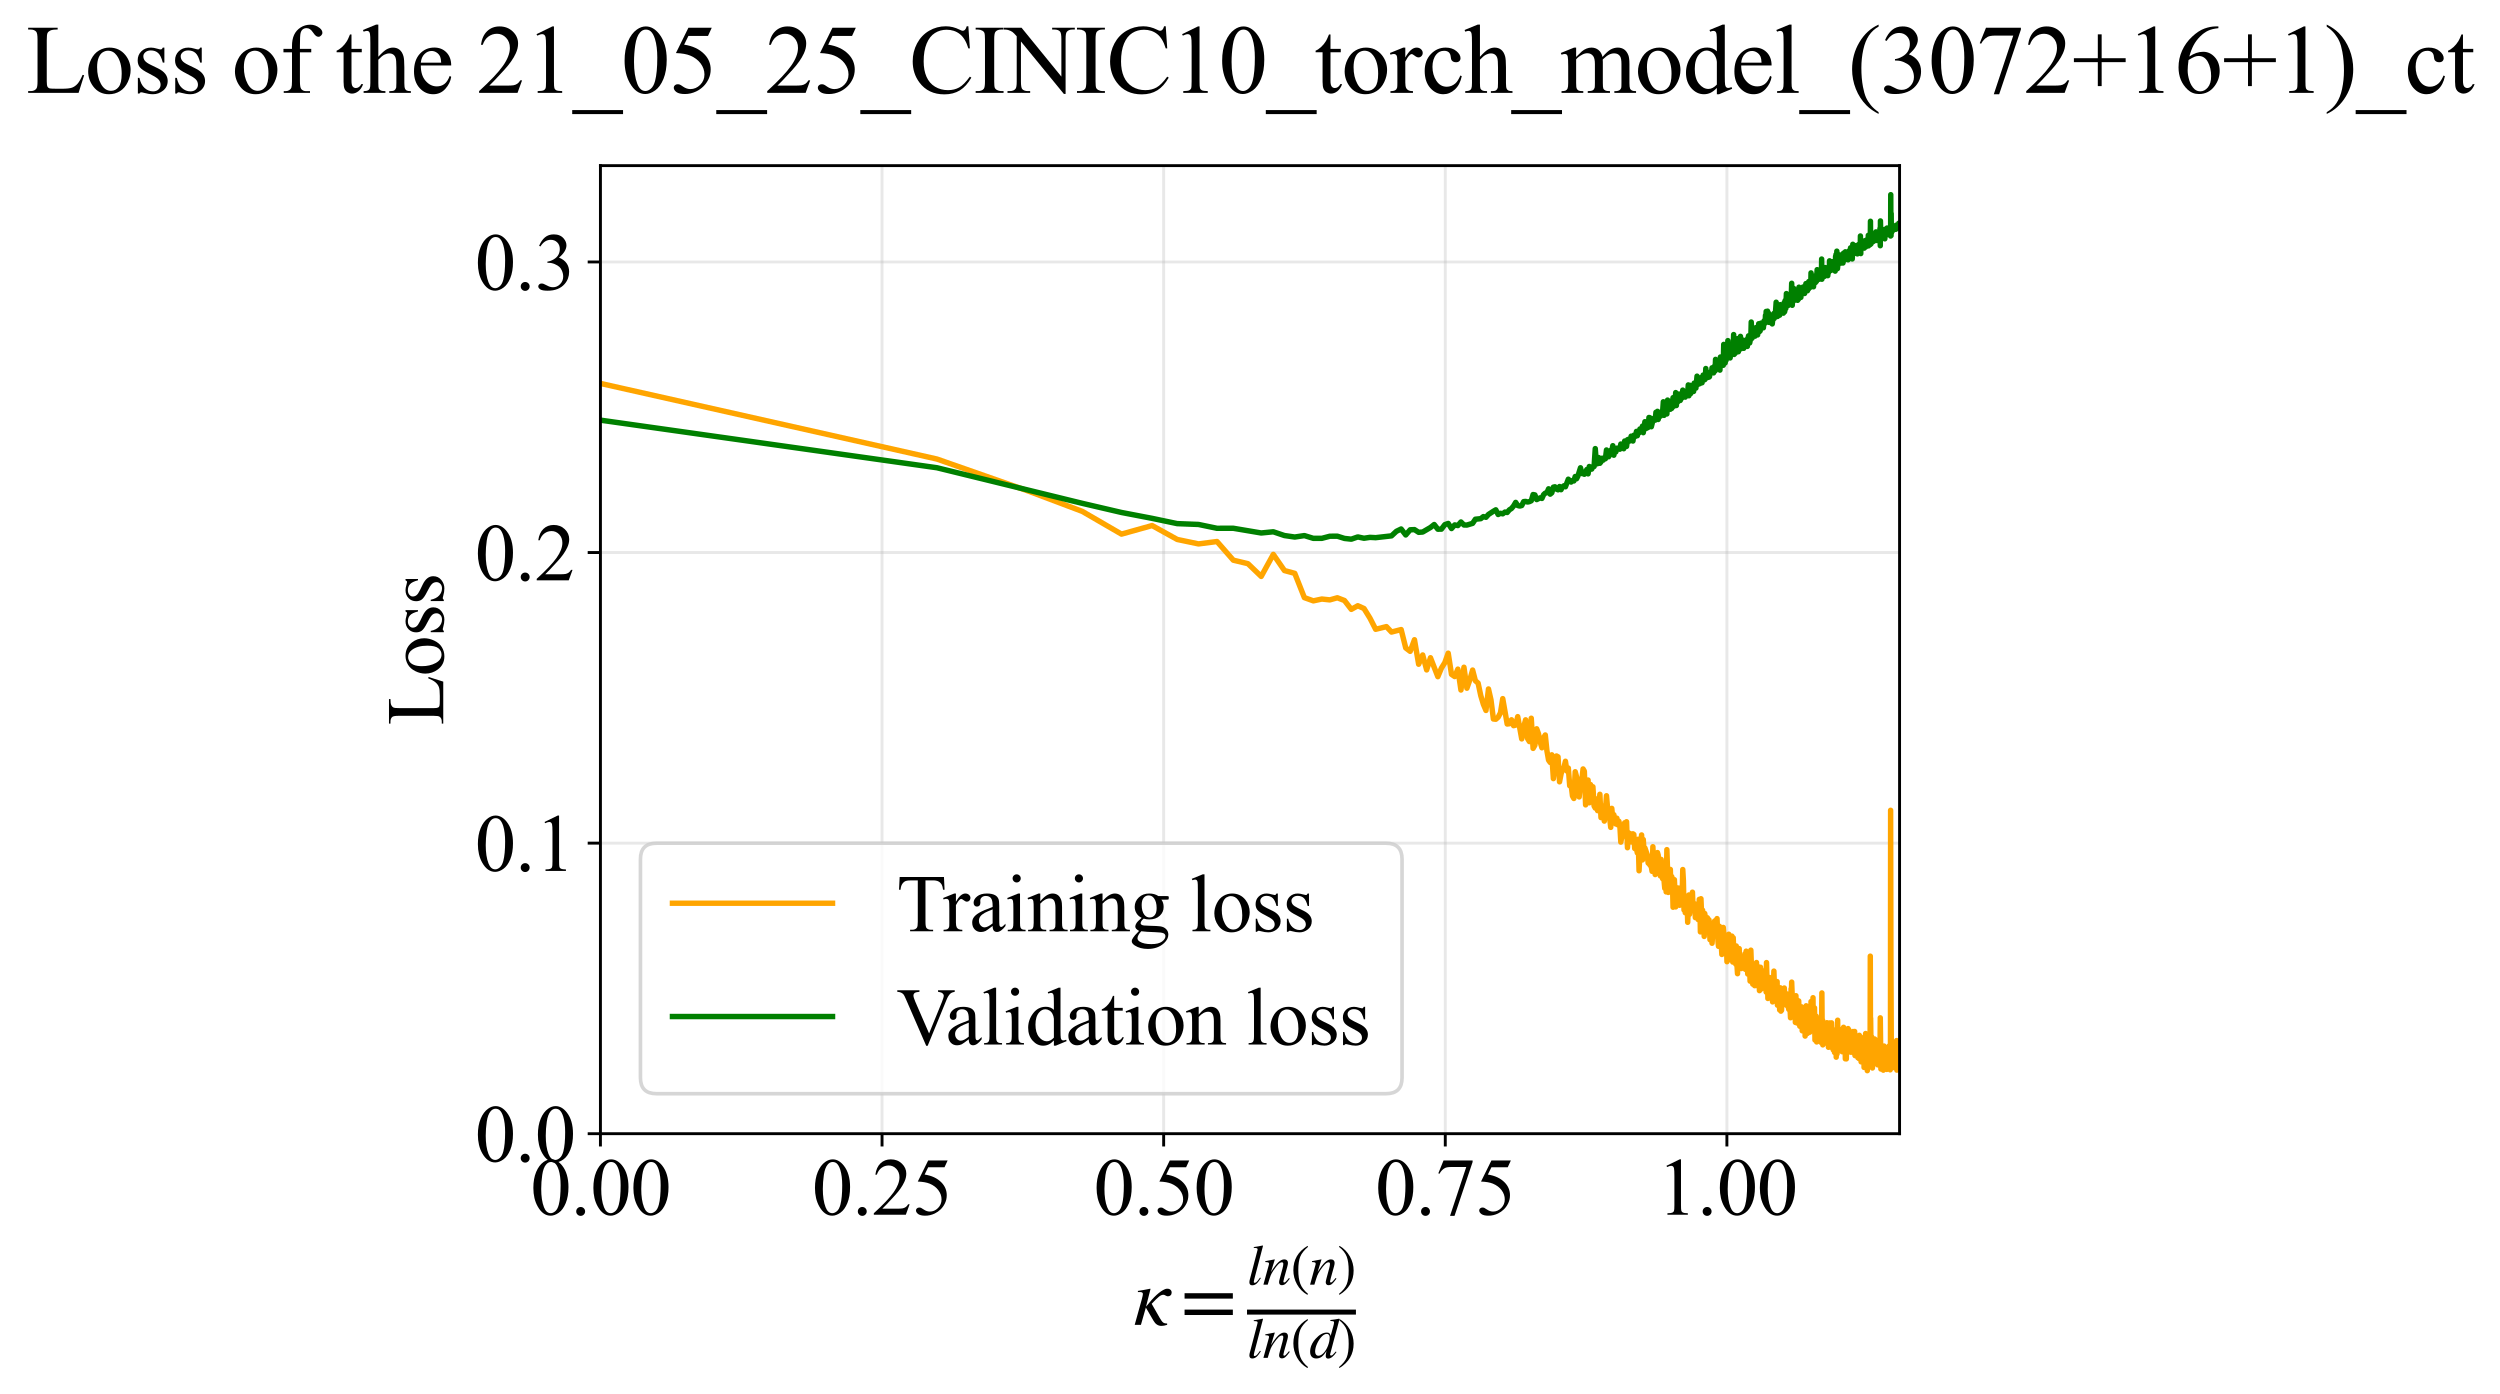 <?xml version="1.0" encoding="utf-8" standalone="no"?>
<!DOCTYPE svg PUBLIC "-//W3C//DTD SVG 1.1//EN"
  "http://www.w3.org/Graphics/SVG/1.1/DTD/svg11.dtd">
<svg xmlns:xlink="http://www.w3.org/1999/xlink" width="687.225pt" height="383.266pt" viewBox="0 0 687.225 383.266" xmlns="http://www.w3.org/2000/svg" version="1.1">
 <defs>
  <style type="text/css">*{stroke-linejoin: round; stroke-linecap: butt}</style>
 </defs>
 <g id="figure_1">
  <g id="patch_1">
   <path d="M 0 383.266 
L 687.225 383.266 
L 687.225 0 
L 0 0 
z
" style="fill: #ffffff"/>
  </g>
  <g id="axes_1">
   <g id="patch_2">
    <path d="M 165.052 311.644 
L 522.172 311.644 
L 522.172 45.532 
L 165.052 45.532 
z
" style="fill: #ffffff"/>
   </g>
   <g id="matplotlib.axis_1">
    <g id="xtick_1">
     <g id="line2d_1">
      <path d="M 165.052 311.644 
L 165.052 45.532 
" clip-path="url(#p122f675d36)" style="fill: none; stroke: #b0b0b0; stroke-opacity: 0.3; stroke-width: 0.8; stroke-linecap: square"/>
     </g>
     <g id="line2d_2">
      <defs>
       <path id="m614f5e7db6" d="M 0 0 
L 0 3.5 
" style="stroke: #000000; stroke-width: 0.8"/>
      </defs>
      <g>
       <use xlink:href="#m614f5e7db6" x="165.052" y="311.644" style="stroke: #000000; stroke-width: 0.8"/>
      </g>
     </g>
     <g id="text_1">
      <!-- 0.00 -->
      <g transform="translate(145.802 333.92) scale(0.22 -0.22)">
       <defs>
        <path id="TimesNewRomanPSMT-30" d="M 231 2094 
Q 231 2819 450 3342 
Q 669 3866 1031 4122 
Q 1313 4325 1613 4325 
Q 2100 4325 2488 3828 
Q 2972 3213 2972 2159 
Q 2972 1422 2759 906 
Q 2547 391 2217 158 
Q 1888 -75 1581 -75 
Q 975 -75 572 641 
Q 231 1244 231 2094 
z
M 844 2016 
Q 844 1141 1059 588 
Q 1238 122 1591 122 
Q 1759 122 1940 273 
Q 2122 425 2216 781 
Q 2359 1319 2359 2297 
Q 2359 3022 2209 3506 
Q 2097 3866 1919 4016 
Q 1791 4119 1609 4119 
Q 1397 4119 1231 3928 
Q 1006 3669 925 3112 
Q 844 2556 844 2016 
z
" transform="scale(0.016)"/>
        <path id="TimesNewRomanPSMT-2e" d="M 800 606 
Q 947 606 1047 504 
Q 1147 403 1147 259 
Q 1147 116 1045 14 
Q 944 -88 800 -88 
Q 656 -88 554 14 
Q 453 116 453 259 
Q 453 406 554 506 
Q 656 606 800 606 
z
" transform="scale(0.016)"/>
       </defs>
       <use xlink:href="#TimesNewRomanPSMT-30"/>
       <use xlink:href="#TimesNewRomanPSMT-2e" transform="translate(50 0)"/>
       <use xlink:href="#TimesNewRomanPSMT-30" transform="translate(75 0)"/>
       <use xlink:href="#TimesNewRomanPSMT-30" transform="translate(125 0)"/>
      </g>
     </g>
    </g>
    <g id="xtick_2">
     <g id="line2d_3">
      <path d="M 242.465 311.644 
L 242.465 45.532 
" clip-path="url(#p122f675d36)" style="fill: none; stroke: #b0b0b0; stroke-opacity: 0.3; stroke-width: 0.8; stroke-linecap: square"/>
     </g>
     <g id="line2d_4">
      <g>
       <use xlink:href="#m614f5e7db6" x="242.465" y="311.644" style="stroke: #000000; stroke-width: 0.8"/>
      </g>
     </g>
     <g id="text_2">
      <!-- 0.25 -->
      <g transform="translate(223.215 333.92) scale(0.22 -0.22)">
       <defs>
        <path id="TimesNewRomanPSMT-32" d="M 2934 816 
L 2638 0 
L 138 0 
L 138 116 
Q 1241 1122 1691 1759 
Q 2141 2397 2141 2925 
Q 2141 3328 1894 3587 
Q 1647 3847 1303 3847 
Q 991 3847 742 3664 
Q 494 3481 375 3128 
L 259 3128 
Q 338 3706 661 4015 
Q 984 4325 1469 4325 
Q 1984 4325 2329 3994 
Q 2675 3663 2675 3213 
Q 2675 2891 2525 2569 
Q 2294 2063 1775 1497 
Q 997 647 803 472 
L 1909 472 
Q 2247 472 2383 497 
Q 2519 522 2628 598 
Q 2738 675 2819 816 
L 2934 816 
z
" transform="scale(0.016)"/>
        <path id="TimesNewRomanPSMT-35" d="M 2778 4238 
L 2534 3706 
L 1259 3706 
L 981 3138 
Q 1809 3016 2294 2522 
Q 2709 2097 2709 1522 
Q 2709 1188 2573 903 
Q 2438 619 2231 419 
Q 2025 219 1772 97 
Q 1413 -75 1034 -75 
Q 653 -75 479 54 
Q 306 184 306 341 
Q 306 428 378 495 
Q 450 563 559 563 
Q 641 563 702 538 
Q 763 513 909 409 
Q 1144 247 1384 247 
Q 1750 247 2026 523 
Q 2303 800 2303 1197 
Q 2303 1581 2056 1914 
Q 1809 2247 1375 2428 
Q 1034 2569 447 2591 
L 1259 4238 
L 2778 4238 
z
" transform="scale(0.016)"/>
       </defs>
       <use xlink:href="#TimesNewRomanPSMT-30"/>
       <use xlink:href="#TimesNewRomanPSMT-2e" transform="translate(50 0)"/>
       <use xlink:href="#TimesNewRomanPSMT-32" transform="translate(75 0)"/>
       <use xlink:href="#TimesNewRomanPSMT-35" transform="translate(125 0)"/>
      </g>
     </g>
    </g>
    <g id="xtick_3">
     <g id="line2d_5">
      <path d="M 319.879 311.644 
L 319.879 45.532 
" clip-path="url(#p122f675d36)" style="fill: none; stroke: #b0b0b0; stroke-opacity: 0.3; stroke-width: 0.8; stroke-linecap: square"/>
     </g>
     <g id="line2d_6">
      <g>
       <use xlink:href="#m614f5e7db6" x="319.879" y="311.644" style="stroke: #000000; stroke-width: 0.8"/>
      </g>
     </g>
     <g id="text_3">
      <!-- 0.50 -->
      <g transform="translate(300.629 333.92) scale(0.22 -0.22)">
       <use xlink:href="#TimesNewRomanPSMT-30"/>
       <use xlink:href="#TimesNewRomanPSMT-2e" transform="translate(50 0)"/>
       <use xlink:href="#TimesNewRomanPSMT-35" transform="translate(75 0)"/>
       <use xlink:href="#TimesNewRomanPSMT-30" transform="translate(125 0)"/>
      </g>
     </g>
    </g>
    <g id="xtick_4">
     <g id="line2d_7">
      <path d="M 397.292 311.644 
L 397.292 45.532 
" clip-path="url(#p122f675d36)" style="fill: none; stroke: #b0b0b0; stroke-opacity: 0.3; stroke-width: 0.8; stroke-linecap: square"/>
     </g>
     <g id="line2d_8">
      <g>
       <use xlink:href="#m614f5e7db6" x="397.292" y="311.644" style="stroke: #000000; stroke-width: 0.8"/>
      </g>
     </g>
     <g id="text_4">
      <!-- 0.75 -->
      <g transform="translate(378.042 333.92) scale(0.22 -0.22)">
       <defs>
        <path id="TimesNewRomanPSMT-37" d="M 644 4238 
L 2916 4238 
L 2916 4119 
L 1503 -88 
L 1153 -88 
L 2419 3728 
L 1253 3728 
Q 900 3728 750 3644 
Q 488 3500 328 3200 
L 238 3234 
L 644 4238 
z
" transform="scale(0.016)"/>
       </defs>
       <use xlink:href="#TimesNewRomanPSMT-30"/>
       <use xlink:href="#TimesNewRomanPSMT-2e" transform="translate(50 0)"/>
       <use xlink:href="#TimesNewRomanPSMT-37" transform="translate(75 0)"/>
       <use xlink:href="#TimesNewRomanPSMT-35" transform="translate(125 0)"/>
      </g>
     </g>
    </g>
    <g id="xtick_5">
     <g id="line2d_9">
      <path d="M 474.705 311.644 
L 474.705 45.532 
" clip-path="url(#p122f675d36)" style="fill: none; stroke: #b0b0b0; stroke-opacity: 0.3; stroke-width: 0.8; stroke-linecap: square"/>
     </g>
     <g id="line2d_10">
      <g>
       <use xlink:href="#m614f5e7db6" x="474.705" y="311.644" style="stroke: #000000; stroke-width: 0.8"/>
      </g>
     </g>
     <g id="text_5">
      <!-- 1.00 -->
      <g transform="translate(455.455 333.92) scale(0.22 -0.22)">
       <defs>
        <path id="TimesNewRomanPSMT-31" d="M 750 3822 
L 1781 4325 
L 1884 4325 
L 1884 747 
Q 1884 391 1914 303 
Q 1944 216 2037 169 
Q 2131 122 2419 116 
L 2419 0 
L 825 0 
L 825 116 
Q 1125 122 1212 167 
Q 1300 213 1334 289 
Q 1369 366 1369 747 
L 1369 3034 
Q 1369 3497 1338 3628 
Q 1316 3728 1258 3775 
Q 1200 3822 1119 3822 
Q 1003 3822 797 3725 
L 750 3822 
z
" transform="scale(0.016)"/>
       </defs>
       <use xlink:href="#TimesNewRomanPSMT-31"/>
       <use xlink:href="#TimesNewRomanPSMT-2e" transform="translate(50 0)"/>
       <use xlink:href="#TimesNewRomanPSMT-30" transform="translate(75 0)"/>
       <use xlink:href="#TimesNewRomanPSMT-30" transform="translate(125 0)"/>
      </g>
     </g>
    </g>
    <g id="text_6">
     <!-- $\kappa  = \frac{ln(n)}{ln(d)}$ -->
     <g transform="translate(311.602 364.186) scale(0.22 -0.22)">
      <defs>
       <path id="STIXGeneral-Italic-3ba" d="M 979 1440 
L 998 1446 
Q 1850 2541 2464 2790 
Q 2547 2822 2630 2822 
Q 2797 2822 2886 2736 
Q 2976 2650 2976 2522 
Q 2976 2387 2893 2307 
Q 2810 2227 2682 2227 
Q 2605 2227 2502 2288 
Q 2400 2349 2336 2349 
Q 2170 2349 1990 2205 
Q 1811 2061 1414 1645 
L 2042 544 
Q 2202 262 2310 182 
Q 2419 102 2624 102 
L 2624 0 
Q 2374 -83 2182 -83 
Q 1786 -83 1555 326 
L 960 1350 
L 576 0 
L 90 0 
L 640 1978 
Q 730 2317 730 2406 
Q 730 2560 518 2560 
L 339 2560 
L 339 2650 
Q 678 2694 1306 2822 
L 1325 2803 
L 979 1440 
z
" transform="scale(0.016)"/>
       <path id="STIXGeneral-Regular-3d" d="M 4077 2048 
L 307 2048 
L 307 2470 
L 4077 2470 
L 4077 2048 
z
M 4077 768 
L 307 768 
L 307 1190 
L 4077 1190 
L 4077 768 
z
" transform="scale(0.016)"/>
       <path id="STIXGeneral-Italic-6c" d="M 1786 4339 
L 806 595 
Q 755 410 755 320 
Q 755 205 864 205 
Q 1037 205 1293 570 
L 1453 794 
L 1542 730 
Q 1254 275 1046 102 
Q 838 -70 576 -70 
Q 262 -70 262 288 
Q 262 397 288 480 
L 1165 3834 
Q 1184 3898 1184 3955 
Q 1184 4096 870 4096 
L 755 4096 
L 755 4198 
Q 1203 4250 1747 4371 
L 1786 4339 
z
" transform="scale(0.016)"/>
       <path id="STIXGeneral-Italic-6e" d="M 2944 749 
L 3034 666 
Q 2707 218 2534 80 
Q 2362 -58 2138 -58 
Q 2010 -58 1923 28 
Q 1837 115 1837 288 
Q 1837 390 1939 768 
L 2221 1805 
Q 2310 2150 2310 2310 
Q 2310 2496 2157 2496 
Q 1971 2496 1750 2275 
Q 1530 2054 1210 1587 
Q 998 1274 899 1024 
Q 800 774 570 0 
L 90 0 
L 704 2240 
Q 717 2304 717 2349 
Q 717 2445 630 2480 
Q 544 2515 301 2522 
L 301 2624 
Q 550 2675 857 2729 
Q 1165 2784 1338 2822 
L 1363 2810 
L 934 1414 
Q 1408 2170 1753 2496 
Q 2099 2822 2413 2822 
Q 2611 2822 2720 2716 
Q 2829 2611 2829 2432 
Q 2829 2272 2765 2048 
L 2406 749 
Q 2317 429 2317 358 
Q 2317 243 2419 243 
Q 2541 243 2810 582 
Q 2854 634 2944 749 
z
" transform="scale(0.016)"/>
       <path id="STIXGeneral-Regular-28" d="M 1946 -1030 
L 1869 -1133 
Q 1126 -710 716 32 
Q 307 774 307 1613 
Q 307 3386 1888 4326 
L 1946 4224 
Q 1293 3667 1075 3126 
Q 858 2586 858 1632 
Q 858 685 1082 96 
Q 1306 -493 1946 -1030 
z
" transform="scale(0.016)"/>
       <path id="STIXGeneral-Regular-29" d="M 186 4224 
L 262 4326 
Q 992 3891 1408 3148 
Q 1824 2406 1824 1581 
Q 1824 -166 243 -1133 
L 186 -1030 
Q 845 -486 1059 54 
Q 1274 595 1274 1562 
Q 1274 2534 1059 3120 
Q 845 3706 186 4224 
z
" transform="scale(0.016)"/>
       <path id="STIXGeneral-Italic-64" d="M 3334 4371 
L 3373 4333 
L 3123 3360 
L 2739 1958 
Q 2323 429 2323 384 
Q 2323 256 2438 256 
Q 2522 256 2614 336 
Q 2707 416 2963 710 
L 3040 646 
Q 2547 -83 2099 -83 
Q 1978 -83 1907 -6 
Q 1837 70 1837 205 
Q 1837 397 1920 774 
Q 1645 307 1379 118 
Q 1114 -70 781 -70 
Q 461 -70 278 125 
Q 96 320 96 678 
Q 96 1440 713 2131 
Q 1331 2822 1965 2822 
Q 2163 2822 2256 2732 
Q 2349 2643 2381 2451 
L 2387 2451 
L 2675 3494 
Q 2765 3808 2765 3949 
Q 2765 4051 2694 4076 
Q 2624 4102 2355 4115 
L 2355 4224 
Q 2848 4269 3334 4371 
z
M 2278 2310 
Q 2278 2477 2185 2576 
Q 2093 2675 1978 2675 
Q 1677 2675 1395 2381 
Q 1075 2042 864 1571 
Q 653 1101 653 704 
Q 653 486 752 361 
Q 851 237 1024 237 
Q 1312 237 1606 550 
Q 1901 864 2089 1350 
Q 2278 1837 2278 2310 
z
" transform="scale(0.016)"/>
      </defs>
      <use xlink:href="#STIXGeneral-Italic-3ba" transform="translate(0 0.003)"/>
      <use xlink:href="#STIXGeneral-Regular-3d" transform="translate(58.84 0.003)"/>
      <use xlink:href="#STIXGeneral-Italic-6c" transform="translate(141.78 50.192) scale(0.7)"/>
      <use xlink:href="#STIXGeneral-Italic-6e" transform="translate(161.24 50.192) scale(0.7)"/>
      <use xlink:href="#STIXGeneral-Regular-28" transform="translate(196.24 50.192) scale(0.7)"/>
      <use xlink:href="#STIXGeneral-Italic-6e" transform="translate(219.55 50.192) scale(0.7)"/>
      <use xlink:href="#STIXGeneral-Regular-29" transform="translate(254.55 50.192) scale(0.7)"/>
      <use xlink:href="#STIXGeneral-Italic-6c" transform="translate(141.78 -41.258) scale(0.7)"/>
      <use xlink:href="#STIXGeneral-Italic-6e" transform="translate(161.24 -41.258) scale(0.7)"/>
      <use xlink:href="#STIXGeneral-Regular-28" transform="translate(196.24 -41.258) scale(0.7)"/>
      <use xlink:href="#STIXGeneral-Italic-64" transform="translate(219.55 -41.258) scale(0.7)"/>
      <use xlink:href="#STIXGeneral-Regular-29" transform="translate(254.55 -41.258) scale(0.7)"/>
      <path d="M 141.78 12.8 
L 141.78 19.05 
L 277.86 19.05 
L 277.86 12.8 
L 141.78 12.8 
z
"/>
     </g>
    </g>
   </g>
   <g id="matplotlib.axis_2">
    <g id="ytick_1">
     <g id="line2d_11">
      <path d="M 165.052 311.644 
L 522.172 311.644 
" clip-path="url(#p122f675d36)" style="fill: none; stroke: #b0b0b0; stroke-opacity: 0.3; stroke-width: 0.8; stroke-linecap: square"/>
     </g>
     <g id="line2d_12">
      <defs>
       <path id="m168c3214fe" d="M 0 0 
L -3.5 0 
" style="stroke: #000000; stroke-width: 0.8"/>
      </defs>
      <g>
       <use xlink:href="#m168c3214fe" x="165.052" y="311.644" style="stroke: #000000; stroke-width: 0.8"/>
      </g>
     </g>
     <g id="text_7">
      <!-- 0.0 -->
      <g transform="translate(130.552 319.282) scale(0.22 -0.22)">
       <use xlink:href="#TimesNewRomanPSMT-30"/>
       <use xlink:href="#TimesNewRomanPSMT-2e" transform="translate(50 0)"/>
       <use xlink:href="#TimesNewRomanPSMT-30" transform="translate(75 0)"/>
      </g>
     </g>
    </g>
    <g id="ytick_2">
     <g id="line2d_13">
      <path d="M 165.052 231.766 
L 522.172 231.766 
" clip-path="url(#p122f675d36)" style="fill: none; stroke: #b0b0b0; stroke-opacity: 0.3; stroke-width: 0.8; stroke-linecap: square"/>
     </g>
     <g id="line2d_14">
      <g>
       <use xlink:href="#m168c3214fe" x="165.052" y="231.766" style="stroke: #000000; stroke-width: 0.8"/>
      </g>
     </g>
     <g id="text_8">
      <!-- 0.1 -->
      <g transform="translate(130.552 239.405) scale(0.22 -0.22)">
       <use xlink:href="#TimesNewRomanPSMT-30"/>
       <use xlink:href="#TimesNewRomanPSMT-2e" transform="translate(50 0)"/>
       <use xlink:href="#TimesNewRomanPSMT-31" transform="translate(75 0)"/>
      </g>
     </g>
    </g>
    <g id="ytick_3">
     <g id="line2d_15">
      <path d="M 165.052 151.889 
L 522.172 151.889 
" clip-path="url(#p122f675d36)" style="fill: none; stroke: #b0b0b0; stroke-opacity: 0.3; stroke-width: 0.8; stroke-linecap: square"/>
     </g>
     <g id="line2d_16">
      <g>
       <use xlink:href="#m168c3214fe" x="165.052" y="151.889" style="stroke: #000000; stroke-width: 0.8"/>
      </g>
     </g>
     <g id="text_9">
      <!-- 0.2 -->
      <g transform="translate(130.552 159.527) scale(0.22 -0.22)">
       <use xlink:href="#TimesNewRomanPSMT-30"/>
       <use xlink:href="#TimesNewRomanPSMT-2e" transform="translate(50 0)"/>
       <use xlink:href="#TimesNewRomanPSMT-32" transform="translate(75 0)"/>
      </g>
     </g>
    </g>
    <g id="ytick_4">
     <g id="line2d_17">
      <path d="M 165.052 72.012 
L 522.172 72.012 
" clip-path="url(#p122f675d36)" style="fill: none; stroke: #b0b0b0; stroke-opacity: 0.3; stroke-width: 0.8; stroke-linecap: square"/>
     </g>
     <g id="line2d_18">
      <g>
       <use xlink:href="#m168c3214fe" x="165.052" y="72.012" style="stroke: #000000; stroke-width: 0.8"/>
      </g>
     </g>
     <g id="text_10">
      <!-- 0.3 -->
      <g transform="translate(130.552 79.65) scale(0.22 -0.22)">
       <defs>
        <path id="TimesNewRomanPSMT-33" d="M 325 3431 
Q 506 3859 782 4092 
Q 1059 4325 1472 4325 
Q 1981 4325 2253 3994 
Q 2459 3747 2459 3466 
Q 2459 3003 1878 2509 
Q 2269 2356 2469 2072 
Q 2669 1788 2669 1403 
Q 2669 853 2319 450 
Q 1863 -75 997 -75 
Q 569 -75 414 31 
Q 259 138 259 259 
Q 259 350 332 419 
Q 406 488 509 488 
Q 588 488 669 463 
Q 722 447 909 348 
Q 1097 250 1169 231 
Q 1284 197 1416 197 
Q 1734 197 1970 444 
Q 2206 691 2206 1028 
Q 2206 1275 2097 1509 
Q 2016 1684 1919 1775 
Q 1784 1900 1550 2001 
Q 1316 2103 1072 2103 
L 972 2103 
L 972 2197 
Q 1219 2228 1467 2375 
Q 1716 2522 1828 2728 
Q 1941 2934 1941 3181 
Q 1941 3503 1739 3701 
Q 1538 3900 1238 3900 
Q 753 3900 428 3381 
L 325 3431 
z
" transform="scale(0.016)"/>
       </defs>
       <use xlink:href="#TimesNewRomanPSMT-30"/>
       <use xlink:href="#TimesNewRomanPSMT-2e" transform="translate(50 0)"/>
       <use xlink:href="#TimesNewRomanPSMT-33" transform="translate(75 0)"/>
      </g>
     </g>
    </g>
    <g id="text_11">
     <!-- Loss -->
     <g transform="translate(121.846 199.369) rotate(-90) scale(0.22 -0.22)">
      <defs>
       <path id="TimesNewRomanPSMT-4c" d="M 3669 1172 
L 3772 1150 
L 3409 0 
L 128 0 
L 128 116 
L 288 116 
Q 556 116 672 291 
Q 738 391 738 753 
L 738 3488 
Q 738 3884 650 3984 
Q 528 4122 288 4122 
L 128 4122 
L 128 4238 
L 2047 4238 
L 2047 4122 
Q 1709 4125 1573 4059 
Q 1438 3994 1388 3894 
Q 1338 3794 1338 3416 
L 1338 753 
Q 1338 494 1388 397 
Q 1425 331 1503 300 
Q 1581 269 1991 269 
L 2300 269 
Q 2788 269 2984 341 
Q 3181 413 3343 595 
Q 3506 778 3669 1172 
z
" transform="scale(0.016)"/>
       <path id="TimesNewRomanPSMT-6f" d="M 1600 2947 
Q 2250 2947 2644 2453 
Q 2978 2031 2978 1484 
Q 2978 1100 2793 706 
Q 2609 313 2286 112 
Q 1963 -88 1566 -88 
Q 919 -88 538 428 
Q 216 863 216 1403 
Q 216 1797 411 2186 
Q 606 2575 925 2761 
Q 1244 2947 1600 2947 
z
M 1503 2744 
Q 1338 2744 1170 2645 
Q 1003 2547 900 2300 
Q 797 2053 797 1666 
Q 797 1041 1045 587 
Q 1294 134 1700 134 
Q 2003 134 2200 384 
Q 2397 634 2397 1244 
Q 2397 2006 2069 2444 
Q 1847 2744 1503 2744 
z
" transform="scale(0.016)"/>
       <path id="TimesNewRomanPSMT-73" d="M 2050 2947 
L 2050 1972 
L 1947 1972 
Q 1828 2431 1642 2597 
Q 1456 2763 1169 2763 
Q 950 2763 815 2647 
Q 681 2531 681 2391 
Q 681 2216 781 2091 
Q 878 1963 1175 1819 
L 1631 1597 
Q 2266 1288 2266 781 
Q 2266 391 1970 151 
Q 1675 -88 1309 -88 
Q 1047 -88 709 6 
Q 606 38 541 38 
Q 469 38 428 -44 
L 325 -44 
L 325 978 
L 428 978 
Q 516 541 762 319 
Q 1009 97 1316 97 
Q 1531 97 1667 223 
Q 1803 350 1803 528 
Q 1803 744 1651 891 
Q 1500 1038 1047 1263 
Q 594 1488 453 1669 
Q 313 1847 313 2119 
Q 313 2472 555 2709 
Q 797 2947 1181 2947 
Q 1350 2947 1591 2875 
Q 1750 2828 1803 2828 
Q 1853 2828 1881 2850 
Q 1909 2872 1947 2947 
L 2050 2947 
z
" transform="scale(0.016)"/>
      </defs>
      <use xlink:href="#TimesNewRomanPSMT-4c"/>
      <use xlink:href="#TimesNewRomanPSMT-6f" transform="translate(61.084 0)"/>
      <use xlink:href="#TimesNewRomanPSMT-73" transform="translate(111.084 0)"/>
      <use xlink:href="#TimesNewRomanPSMT-73" transform="translate(150 0)"/>
     </g>
    </g>
   </g>
   <g id="line2d_19">
    <path d="M 165.052 105.403 
L 257.549 126.186 
L 282.485 134.922 
L 297.504 140.573 
L 308.286 146.822 
L 316.702 144.466 
L 323.607 148.29 
L 329.46 149.515 
L 334.542 148.861 
L 339.031 153.99 
L 343.051 154.949 
L 346.692 158.45 
L 350.018 152.399 
L 353.08 156.839 
L 355.917 157.606 
L 358.559 164.282 
L 361.032 165.17 
L 363.356 164.67 
L 365.547 164.903 
L 367.621 164.321 
L 369.589 165.077 
L 371.461 167.507 
L 373.247 166.513 
L 374.953 167.278 
L 376.588 169.92 
L 378.155 172.985 
L 381.112 172.253 
L 382.509 173.744 
L 385.16 173.061 
L 386.421 178.112 
L 387.641 179.045 
L 388.824 175.86 
L 389.972 182.589 
L 391.086 180.043 
L 392.17 184.152 
L 393.223 180.808 
L 395.248 186.009 
L 396.222 183.674 
L 397.172 182.142 
L 398.099 179.554 
L 399.004 185.373 
L 399.888 185.978 
L 400.753 183.938 
L 401.599 189.681 
L 402.426 183.422 
L 403.236 189.181 
L 404.03 186.916 
L 404.807 184.196 
L 405.569 187.134 
L 406.317 187.782 
L 407.05 191.228 
L 407.769 193.624 
L 408.476 195.294 
L 409.169 189.391 
L 409.851 192.38 
L 410.52 197.644 
L 411.178 197.712 
L 411.825 197.155 
L 412.461 195.952 
L 413.087 192.05 
L 414.31 199.021 
L 414.907 198.949 
L 415.495 197.859 
L 416.074 199.479 
L 416.644 199.323 
L 417.206 196.999 
L 418.306 203.114 
L 418.845 199.777 
L 419.376 197.874 
L 419.9 203.003 
L 420.417 203.85 
L 420.927 197.435 
L 421.431 205.723 
L 421.928 204.849 
L 422.418 200.339 
L 422.903 201.67 
L 423.381 203.96 
L 423.854 205.558 
L 424.32 202.785 
L 424.782 202.039 
L 425.238 206.401 
L 425.688 208.954 
L 426.133 209.584 
L 426.574 207.49 
L 427.009 214.033 
L 427.439 210.186 
L 427.865 207.813 
L 428.286 208.051 
L 428.702 214.912 
L 429.114 212.769 
L 429.522 211.4 
L 429.925 210.899 
L 430.324 209.264 
L 430.719 211.944 
L 431.111 211.132 
L 431.498 215.985 
L 431.881 215.64 
L 432.261 218.808 
L 432.636 219.49 
L 433.009 212.145 
L 433.742 214.932 
L 434.104 219.067 
L 434.463 215.226 
L 434.818 214.554 
L 435.17 211.379 
L 435.518 211.983 
L 435.864 221.248 
L 436.206 219.963 
L 436.546 214.427 
L 436.882 220.678 
L 437.216 215.669 
L 437.546 219.313 
L 437.874 216.276 
L 438.199 221.556 
L 438.522 222.132 
L 438.842 219.621 
L 439.159 222.835 
L 439.473 221.684 
L 439.785 218.346 
L 440.095 224.744 
L 440.402 221.509 
L 441.009 225.708 
L 441.308 222.769 
L 441.606 218.744 
L 441.901 222.078 
L 442.194 222.277 
L 442.774 227.434 
L 443.06 222.215 
L 443.345 225.11 
L 443.627 223.952 
L 444.185 226.516 
L 444.462 224.921 
L 444.736 226.746 
L 445.008 225.747 
L 445.279 226.887 
L 445.547 231.489 
L 445.814 230.075 
L 446.079 226.871 
L 446.342 229.025 
L 446.603 226.176 
L 446.862 229.93 
L 447.12 225.889 
L 447.376 233.029 
L 447.631 228.878 
L 447.883 230.157 
L 448.134 229.158 
L 448.384 231.438 
L 448.632 229.792 
L 448.878 229.207 
L 449.123 229.387 
L 449.366 233.242 
L 449.607 232.214 
L 450.086 234.457 
L 450.323 230.705 
L 450.559 239.36 
L 450.793 234.705 
L 451.026 232.716 
L 451.258 229.522 
L 451.488 236.384 
L 451.716 230.776 
L 451.944 234.164 
L 452.17 233.093 
L 452.84 235.071 
L 453.061 237.24 
L 453.28 237.413 
L 453.716 237.982 
L 453.932 238.284 
L 454.147 239.523 
L 454.36 232.758 
L 454.572 237.523 
L 454.784 237.874 
L 454.994 240.404 
L 455.203 235.573 
L 455.41 239.901 
L 455.617 234.365 
L 455.823 235.057 
L 456.23 240.207 
L 456.433 240.799 
L 456.634 236.241 
L 457.033 241.541 
L 457.232 241.423 
L 457.429 242.036 
L 457.625 244.193 
L 457.82 241.297 
L 458.014 245.174 
L 458.207 233.56 
L 458.591 245.319 
L 458.781 242.662 
L 458.971 242.363 
L 459.159 238.999 
L 459.347 245.22 
L 459.533 240.946 
L 459.719 241.561 
L 459.904 249.389 
L 460.271 241.823 
L 460.635 249.292 
L 460.815 244.202 
L 460.995 247.919 
L 461.174 244.077 
L 461.352 244.197 
L 461.529 244.855 
L 461.705 248.85 
L 461.881 245.578 
L 462.056 247.292 
L 462.23 243.861 
L 462.403 246.595 
L 462.575 239.03 
L 462.747 242.074 
L 462.918 250.15 
L 463.088 247.375 
L 463.258 250.898 
L 463.426 248.634 
L 463.594 249.294 
L 463.761 247.343 
L 463.928 253.531 
L 464.259 246.014 
L 464.423 251.343 
L 464.587 248.889 
L 464.75 248.837 
L 465.074 249.458 
L 465.235 245.256 
L 465.395 249.606 
L 465.555 249.445 
L 465.714 250.545 
L 465.872 248.443 
L 466.029 252.237 
L 466.187 250.417 
L 466.343 250.846 
L 466.499 250.264 
L 466.808 252.784 
L 466.962 252.435 
L 467.115 247.224 
L 467.268 248.196 
L 467.42 256.17 
L 467.572 247.053 
L 467.722 250.571 
L 467.873 251.305 
L 468.022 250.2 
L 468.172 255.056 
L 468.32 253.563 
L 468.468 257.412 
L 468.615 251.109 
L 468.762 252.068 
L 468.909 252.139 
L 469.054 255.598 
L 469.199 255.548 
L 469.344 252.288 
L 469.488 253.001 
L 469.632 254.741 
L 469.775 252.833 
L 470.059 258.31 
L 470.201 253.718 
L 470.342 254.537 
L 470.482 256.047 
L 470.622 259.289 
L 470.9 255.669 
L 471.039 256.816 
L 471.177 253.736 
L 471.314 253.211 
L 471.451 253.802 
L 471.588 253.023 
L 471.724 253.434 
L 471.859 256.618 
L 471.994 252.514 
L 472.263 258.803 
L 472.396 260.131 
L 472.529 254.653 
L 472.662 254.634 
L 472.794 256.115 
L 472.926 255.77 
L 473.188 260.07 
L 473.319 262.371 
L 473.708 254.946 
L 473.965 257.714 
L 474.092 261.437 
L 474.22 261.641 
L 474.347 262.186 
L 474.473 261.823 
L 474.6 259.676 
L 474.725 264.362 
L 474.976 259.254 
L 475.1 259.829 
L 475.224 256.811 
L 475.717 263.827 
L 475.839 260.899 
L 475.961 261.58 
L 476.082 257.329 
L 476.324 264.459 
L 476.444 257.774 
L 476.564 260.82 
L 476.684 260.791 
L 476.803 260.255 
L 476.922 263.516 
L 477.04 260.793 
L 477.158 265.06 
L 477.276 260.039 
L 477.51 265.799 
L 477.627 267.658 
L 477.743 261.048 
L 477.975 263.892 
L 478.09 260.76 
L 478.205 264.347 
L 478.32 263.2 
L 478.434 263.671 
L 478.661 266.244 
L 478.887 263.611 
L 479.112 265.462 
L 479.224 264.067 
L 479.336 264.667 
L 479.447 262.788 
L 479.558 263.484 
L 479.668 262.175 
L 479.779 266.46 
L 479.998 261.465 
L 480.108 265.681 
L 480.217 263.036 
L 480.434 267.746 
L 480.542 267.294 
L 480.65 266.034 
L 480.758 266.877 
L 480.865 262.546 
L 481.078 269.702 
L 481.185 269.124 
L 481.291 261.193 
L 481.502 267.118 
L 481.607 268.799 
L 481.712 267.346 
L 481.817 270.53 
L 481.921 269.931 
L 482.025 267.021 
L 482.336 270.949 
L 482.438 270.322 
L 482.541 269.402 
L 482.644 270.924 
L 482.848 264.588 
L 482.949 269.722 
L 483.05 267.957 
L 483.151 268.041 
L 483.252 270.739 
L 483.353 265.751 
L 483.553 268.102 
L 483.653 272.316 
L 483.752 272.221 
L 483.852 272.136 
L 483.95 265.89 
L 484.049 269.601 
L 484.148 269.51 
L 484.246 269.009 
L 484.442 271.678 
L 484.636 268.293 
L 484.733 271.513 
L 484.83 266.901 
L 484.927 270.699 
L 485.023 267.952 
L 485.31 270.893 
L 485.405 270.869 
L 485.501 272.717 
L 485.595 264.605 
L 485.784 271.605 
L 485.878 268.909 
L 485.972 274.468 
L 486.066 270.944 
L 486.16 271.913 
L 486.439 268.711 
L 486.531 273.001 
L 486.623 269.466 
L 486.716 271.154 
L 486.808 269.976 
L 486.991 274.546 
L 487.082 272.323 
L 487.264 275.408 
L 487.354 275.339 
L 487.625 266.948 
L 487.894 274.625 
L 488.072 271.641 
L 488.16 273.46 
L 488.249 270.645 
L 488.337 274.67 
L 488.513 269.828 
L 488.601 276.316 
L 488.688 273.247 
L 488.776 273.577 
L 488.863 274.018 
L 489.037 275.303 
L 489.123 272.615 
L 489.209 277.622 
L 489.382 271.539 
L 489.553 277.955 
L 489.638 274.991 
L 489.724 277.741 
L 489.809 273.86 
L 489.893 275.019 
L 489.978 276.328 
L 490.315 272.629 
L 490.398 275.857 
L 490.482 271.598 
L 490.649 275.323 
L 490.897 273.716 
L 490.979 273.852 
L 491.062 276.318 
L 491.226 273.221 
L 491.308 273.766 
L 491.471 276.708 
L 491.552 276.537 
L 491.714 277.469 
L 491.875 276.426 
L 491.956 277.079 
L 492.036 276.684 
L 492.196 279.772 
L 492.275 278.453 
L 492.355 271.82 
L 492.434 273.663 
L 492.514 269.973 
L 492.75 276.044 
L 492.908 277.534 
L 492.986 278.635 
L 493.142 275.643 
L 493.297 276.811 
L 493.375 275.838 
L 493.529 281.047 
L 493.683 273.712 
L 493.76 280.028 
L 493.837 277.36 
L 493.913 274.792 
L 493.989 281.217 
L 494.065 275.607 
L 494.141 280.662 
L 494.217 280.509 
L 494.368 279.794 
L 494.444 275.146 
L 494.594 280.166 
L 494.669 279.556 
L 494.744 282.095 
L 494.893 277.184 
L 494.967 282.185 
L 495.189 276.758 
L 495.263 277.239 
L 495.41 283.353 
L 495.557 279.921 
L 495.63 279.882 
L 495.703 283.385 
L 495.921 277.567 
L 496.066 281.341 
L 496.138 278.791 
L 496.21 284.802 
L 496.282 282.316 
L 496.353 279.285 
L 496.425 282.256 
L 496.497 276.48 
L 496.568 282.074 
L 496.639 281.656 
L 496.781 279.014 
L 496.852 284.066 
L 496.923 277.669 
L 496.993 281.19 
L 497.064 279.091 
L 497.134 279.16 
L 497.204 279.512 
L 497.483 283.749 
L 497.622 280.59 
L 497.692 283.076 
L 497.761 281.853 
L 497.83 275.323 
L 497.899 277.811 
L 497.967 281.744 
L 498.036 280.116 
L 498.105 282.609 
L 498.241 276.923 
L 498.31 281.269 
L 498.378 274.263 
L 498.446 283.145 
L 498.513 280.685 
L 498.649 281.981 
L 498.783 277.049 
L 498.918 285.895 
L 498.985 280.395 
L 499.052 281.957 
L 499.118 280.32 
L 499.185 281.897 
L 499.252 279.342 
L 499.384 286.416 
L 499.517 279.995 
L 499.714 286.104 
L 499.78 284.224 
L 499.845 284.655 
L 499.911 285.58 
L 499.976 281.192 
L 500.041 284.969 
L 500.106 282.956 
L 500.236 284.498 
L 500.301 281.396 
L 500.365 282.687 
L 500.43 282.786 
L 500.494 282.307 
L 500.559 286.53 
L 500.623 279.87 
L 500.687 281.163 
L 500.751 280.422 
L 500.815 272.95 
L 500.879 280.983 
L 500.942 280.28 
L 501.006 280.463 
L 501.069 287.225 
L 501.133 284.833 
L 501.196 283.009 
L 501.259 285.282 
L 501.322 284.314 
L 501.385 283.373 
L 501.448 285.313 
L 501.511 284.085 
L 501.573 282.804 
L 501.636 283.531 
L 501.698 283.903 
L 501.761 285.438 
L 501.823 283.93 
L 501.885 286.722 
L 501.947 285.356 
L 502.071 281.644 
L 502.133 283.216 
L 502.194 281.137 
L 502.256 285.074 
L 502.317 282.906 
L 502.379 282.741 
L 502.44 281.423 
L 502.623 287.887 
L 502.805 281.218 
L 502.866 286.98 
L 502.926 285.769 
L 503.047 281.191 
L 503.227 287.853 
L 503.287 286.513 
L 503.466 281.177 
L 503.585 285.165 
L 503.645 283.093 
L 503.704 284.862 
L 503.763 285.725 
L 503.881 283.093 
L 503.94 288.616 
L 503.999 283.41 
L 504.058 284.002 
L 504.116 288.454 
L 504.175 283.14 
L 504.233 285.559 
L 504.292 289.31 
L 504.35 287.066 
L 504.408 285.163 
L 504.466 285.611 
L 504.524 285.692 
L 504.582 285.295 
L 504.64 283.254 
L 504.756 290.604 
L 504.813 286.008 
L 504.985 289.725 
L 505.157 280.448 
L 505.214 286.218 
L 505.271 283.61 
L 505.384 285.416 
L 505.441 288.095 
L 505.498 284.879 
L 505.554 287.928 
L 505.611 288.505 
L 505.667 283.238 
L 505.723 287.024 
L 505.779 286.483 
L 505.835 288.129 
L 505.891 286.644 
L 505.947 283.933 
L 506.003 284.418 
L 506.059 287.576 
L 506.115 283.005 
L 506.17 287.294 
L 506.226 286.82 
L 506.281 288.046 
L 506.336 285.867 
L 506.392 289.106 
L 506.447 285.106 
L 506.502 287.687 
L 506.557 287.964 
L 506.612 283.495 
L 506.667 287.96 
L 506.776 282.395 
L 506.831 285.938 
L 506.886 285.675 
L 506.94 284.72 
L 506.995 288.642 
L 507.049 283.841 
L 507.103 287.753 
L 507.157 289.13 
L 507.212 287.679 
L 507.266 291.058 
L 507.427 284.598 
L 507.535 291.079 
L 507.642 283.393 
L 507.749 289.099 
L 507.908 285.096 
L 507.961 289.228 
L 508.014 282.748 
L 508.067 286.323 
L 508.12 286.695 
L 508.173 283.007 
L 508.226 288.431 
L 508.278 287.217 
L 508.331 284.396 
L 508.383 285.053 
L 508.436 287.007 
L 508.488 285.027 
L 508.54 285.349 
L 508.592 288.086 
L 508.645 287.695 
L 508.697 286.99 
L 508.749 289.244 
L 508.801 288.065 
L 508.852 287.035 
L 508.904 287.688 
L 508.956 288.759 
L 509.111 284.875 
L 509.162 288.216 
L 509.214 284.197 
L 509.265 288.838 
L 509.316 284.621 
L 509.367 283.561 
L 509.418 284.654 
L 509.571 289.463 
L 509.825 283.541 
L 509.926 290.173 
L 509.976 289.546 
L 510.026 289.401 
L 510.077 287.69 
L 510.127 289.084 
L 510.177 288.67 
L 510.227 285.744 
L 510.277 289.215 
L 510.327 289.817 
L 510.377 286.814 
L 510.426 287.858 
L 510.476 288.5 
L 510.575 285.051 
L 510.724 290.768 
L 510.773 288.179 
L 510.822 288.5 
L 510.872 289.429 
L 510.921 288.289 
L 510.97 288.318 
L 511.019 290.993 
L 511.068 289.179 
L 511.117 284.598 
L 511.166 289.198 
L 511.214 289.875 
L 511.263 288.735 
L 511.312 288.941 
L 511.36 290.981 
L 511.457 285.623 
L 511.506 287.993 
L 511.554 285.731 
L 511.602 291.888 
L 511.651 289.198 
L 511.699 285.308 
L 511.747 286.625 
L 511.939 291.015 
L 511.986 288.859 
L 512.034 287.175 
L 512.082 290.172 
L 512.13 286.379 
L 512.177 288.07 
L 512.272 287.588 
L 512.319 287.501 
L 512.367 288.268 
L 512.414 293.419 
L 512.461 288.339 
L 512.556 284.98 
L 512.603 286.399 
L 512.697 289.989 
L 512.743 289.323 
L 512.837 284.111 
L 512.884 287.259 
L 512.977 289.459 
L 513.024 287.493 
L 513.116 288.144 
L 513.209 290.275 
L 513.255 285.758 
L 513.302 294.314 
L 513.348 288.543 
L 513.44 291.558 
L 513.532 290.095 
L 513.578 286.872 
L 513.623 291.324 
L 513.669 288.553 
L 513.715 292.826 
L 513.761 289.666 
L 513.806 290.93 
L 513.852 288.161 
L 513.943 288.85 
L 513.988 290.057 
L 514.033 288.664 
L 514.079 286.856 
L 514.124 262.84 
L 514.169 284.417 
L 514.214 279.897 
L 514.259 283.319 
L 514.394 292.525 
L 514.439 291.424 
L 514.484 284.982 
L 514.529 287.613 
L 514.573 291.796 
L 514.618 289.423 
L 514.663 289.675 
L 514.707 293.577 
L 514.752 291.135 
L 514.796 290.261 
L 514.885 292.629 
L 515.106 288.638 
L 515.15 290.999 
L 515.238 290.471 
L 515.282 289.528 
L 515.325 285.614 
L 515.369 291.192 
L 515.457 287.473 
L 515.5 291.485 
L 515.587 289.751 
L 515.631 288.715 
L 515.674 291.612 
L 515.718 288.014 
L 515.761 285.962 
L 515.934 292.175 
L 515.977 291.721 
L 516.02 286.977 
L 516.106 289.104 
L 516.149 292.714 
L 516.192 287.342 
L 516.278 292.73 
L 516.32 291.082 
L 516.363 289.426 
L 516.406 289.687 
L 516.448 292.313 
L 516.491 288.747 
L 516.618 286.07 
L 516.66 290.607 
L 516.703 290.407 
L 516.787 290.632 
L 516.871 279.794 
L 517.039 293.866 
L 517.081 288.236 
L 517.165 290.503 
L 517.207 290.53 
L 517.248 290.895 
L 517.29 289.901 
L 517.373 289.791 
L 517.456 293.295 
L 517.498 288.811 
L 517.539 293.438 
L 517.58 292.698 
L 517.663 288.906 
L 517.704 294.177 
L 517.786 290.802 
L 517.828 293.232 
L 517.869 289.384 
L 517.91 287.553 
L 517.951 288.872 
L 517.991 293.978 
L 518.032 291.094 
L 518.073 288.422 
L 518.155 290.347 
L 518.236 290.157 
L 518.317 292.661 
L 518.358 292.351 
L 518.398 288.468 
L 518.439 293.882 
L 518.479 290.706 
L 518.56 290.294 
L 518.64 293.966 
L 518.721 289.796 
L 518.761 292.44 
L 518.881 290.044 
L 519.04 291.961 
L 519.159 289.334 
L 519.278 291.881 
L 519.318 287.512 
L 519.357 292.754 
L 519.436 290.927 
L 519.475 291.892 
L 519.515 291.404 
L 519.554 291.562 
L 519.593 294.084 
L 519.632 291.213 
L 519.672 286.645 
L 519.711 222.744 
L 519.789 263.852 
L 519.906 290.193 
L 519.945 288.667 
L 519.984 287.629 
L 520.022 293.05 
L 520.1 291.337 
L 520.177 291.531 
L 520.254 289.222 
L 520.37 293.463 
L 520.408 289.156 
L 520.485 292.803 
L 520.523 289.998 
L 520.562 290.555 
L 520.676 293.349 
L 520.79 289.257 
L 520.866 287.897 
L 520.942 293.321 
L 521.093 289.631 
L 521.169 292.462 
L 521.206 291.077 
L 521.357 286.042 
L 521.432 294.167 
L 521.469 291.244 
L 521.544 292.271 
L 521.618 286.155 
L 521.655 290.689 
L 521.692 287.744 
L 521.73 291.541 
L 521.767 290.463 
L 521.841 291.056 
L 521.878 289.127 
L 521.915 293.05 
L 521.988 292.028 
L 522.025 290.301 
L 522.099 291.902 
L 522.136 290.507 
L 522.172 291.804 
" clip-path="url(#p122f675d36)" style="fill: none; stroke: #ffa500; stroke-width: 1.5; stroke-linecap: square"/>
   </g>
   <g id="line2d_20">
    <path d="M 165.052 115.494 
L 257.549 128.579 
L 297.504 138.36 
L 308.286 140.875 
L 316.702 142.491 
L 323.607 143.94 
L 329.46 144.167 
L 334.542 145.223 
L 339.031 145.218 
L 346.692 146.511 
L 350.018 146.183 
L 353.08 147.217 
L 355.917 147.626 
L 358.559 147.229 
L 361.032 147.99 
L 363.356 147.985 
L 365.547 147.408 
L 367.621 147.392 
L 369.589 148.01 
L 371.461 148.214 
L 373.247 147.598 
L 374.953 147.959 
L 376.588 147.716 
L 378.155 147.799 
L 382.509 147.303 
L 383.857 146.05 
L 385.16 145.415 
L 386.421 147.05 
L 387.641 145.638 
L 388.824 145.584 
L 389.972 146.329 
L 391.086 146.247 
L 393.223 145.001 
L 394.249 144.187 
L 395.248 145.467 
L 396.222 145.459 
L 397.172 144.22 
L 398.099 143.891 
L 399.004 145.291 
L 399.888 144.294 
L 400.753 144.472 
L 401.599 143.487 
L 402.426 144.314 
L 403.236 144.331 
L 404.807 143.865 
L 405.569 142.73 
L 407.05 142.575 
L 407.769 142.009 
L 408.476 142.197 
L 409.169 141.415 
L 410.52 140.535 
L 411.178 140.149 
L 411.825 141.428 
L 412.461 141.1 
L 413.087 141.243 
L 413.704 140.761 
L 414.31 140.876 
L 414.907 140.155 
L 415.495 139.778 
L 416.074 139.081 
L 416.644 138.105 
L 417.206 138.954 
L 417.76 139.109 
L 418.306 138.963 
L 418.845 137.893 
L 419.376 137.833 
L 419.9 138.001 
L 420.417 137.895 
L 420.927 137.656 
L 421.431 135.949 
L 421.928 136.044 
L 422.418 137.33 
L 423.381 136.846 
L 423.854 137.013 
L 424.32 135.97 
L 424.782 135.55 
L 425.238 135.436 
L 425.688 134.371 
L 426.133 135.837 
L 426.574 135.46 
L 427.009 133.911 
L 427.439 133.816 
L 427.865 134.459 
L 428.286 134.643 
L 428.702 133.741 
L 429.114 134.612 
L 429.522 133.807 
L 429.925 133.53 
L 430.324 133.808 
L 431.111 131.728 
L 431.881 132.511 
L 432.261 132.092 
L 432.636 132.209 
L 433.009 130.994 
L 433.377 131.609 
L 433.742 130.893 
L 434.463 128.589 
L 434.818 130.165 
L 435.17 130.199 
L 435.518 130.369 
L 436.206 129.064 
L 436.546 130.256 
L 436.882 128.237 
L 437.216 128.985 
L 437.546 128.95 
L 437.874 128.224 
L 438.199 128.239 
L 438.522 123.318 
L 438.842 127.526 
L 439.159 127.452 
L 439.473 125.788 
L 439.785 127.355 
L 440.095 126.968 
L 440.402 125.966 
L 440.706 126.475 
L 441.009 125.846 
L 441.308 126.101 
L 441.606 123.696 
L 441.901 125.481 
L 442.194 125.556 
L 442.485 125.03 
L 442.774 123.791 
L 443.06 124.029 
L 443.345 122.519 
L 443.627 125.131 
L 443.907 123.568 
L 444.185 124.219 
L 444.462 123.201 
L 444.736 123.256 
L 445.008 123.106 
L 445.279 123.483 
L 445.547 122.062 
L 445.814 122.488 
L 446.079 122.248 
L 446.342 123.352 
L 446.603 121.236 
L 447.12 122.71 
L 447.376 120.876 
L 447.631 120.773 
L 447.883 121.263 
L 448.134 121.124 
L 448.384 119.902 
L 448.632 121.131 
L 448.878 121.232 
L 449.123 119.644 
L 449.366 120.067 
L 449.607 119.905 
L 449.847 118.586 
L 450.086 119.776 
L 450.323 118.604 
L 450.559 118.986 
L 450.793 117.925 
L 451.026 118.393 
L 451.258 118.438 
L 451.488 117.145 
L 451.716 118.942 
L 452.17 115.923 
L 452.394 117.824 
L 453.061 117.483 
L 453.28 114.765 
L 453.499 114.796 
L 453.716 116.983 
L 453.932 117.305 
L 454.36 115.58 
L 454.572 115.002 
L 454.994 115.498 
L 455.203 113.334 
L 455.41 114.916 
L 455.617 113.073 
L 455.823 115.307 
L 456.027 114.259 
L 456.23 113.888 
L 456.433 114.405 
L 456.634 113.353 
L 456.834 113.089 
L 457.033 113.255 
L 457.232 110.442 
L 457.429 114.179 
L 457.625 113.393 
L 457.82 111.868 
L 458.207 113.791 
L 458.4 109.98 
L 458.591 112.512 
L 458.781 110.269 
L 458.971 112.298 
L 459.159 112.501 
L 459.347 110.272 
L 459.533 112.262 
L 459.719 111.869 
L 459.904 109.32 
L 460.088 111.688 
L 460.271 109.776 
L 460.453 110.46 
L 460.635 107.92 
L 460.815 111.475 
L 460.995 108.96 
L 461.174 110.501 
L 461.352 108.406 
L 461.529 108.32 
L 461.705 109.781 
L 461.881 110.085 
L 462.056 109.742 
L 462.23 108.399 
L 462.403 109.344 
L 462.575 107.24 
L 462.747 109.013 
L 463.088 108.717 
L 463.258 109.161 
L 463.426 107.905 
L 463.594 107.597 
L 463.761 108.377 
L 463.928 107.865 
L 464.094 105.813 
L 464.259 108.792 
L 464.423 108.139 
L 464.587 105.929 
L 464.75 108.19 
L 465.074 106.468 
L 465.235 106.605 
L 465.395 106.094 
L 465.555 107.6 
L 465.714 105.318 
L 465.872 106.719 
L 466.029 106.285 
L 466.187 106.681 
L 466.499 103.403 
L 466.654 105.442 
L 466.808 105.646 
L 467.115 104.778 
L 467.268 105.465 
L 467.572 103.811 
L 467.722 105.044 
L 467.873 105.22 
L 468.172 103.106 
L 468.32 103.341 
L 468.615 104.378 
L 468.762 104.087 
L 468.909 101.306 
L 469.054 103.922 
L 469.344 102.288 
L 469.488 103.751 
L 469.632 103.119 
L 469.775 103.673 
L 469.917 103.556 
L 470.059 102.649 
L 470.201 102.679 
L 470.342 102.286 
L 470.482 102.324 
L 470.622 101.112 
L 470.9 102.059 
L 471.039 102.503 
L 471.314 100.613 
L 471.451 101.982 
L 471.588 98.792 
L 471.724 101.167 
L 471.994 101.034 
L 472.129 100.531 
L 472.396 101.019 
L 472.529 99.208 
L 472.662 101.595 
L 472.794 101.743 
L 472.926 98.14 
L 473.057 99.783 
L 473.188 99.25 
L 473.449 99.992 
L 473.578 99.203 
L 473.708 100.41 
L 473.836 94.674 
L 473.965 98.325 
L 474.092 98.701 
L 474.22 99.777 
L 474.347 98.991 
L 474.473 99.046 
L 474.725 98.18 
L 474.851 96.647 
L 474.976 93.632 
L 475.1 98.292 
L 475.224 96.264 
L 475.348 98.064 
L 475.472 96.755 
L 475.595 98.398 
L 475.717 97.46 
L 475.961 97.369 
L 476.082 97.019 
L 476.204 97.219 
L 476.444 95.162 
L 476.564 91.972 
L 476.684 97.435 
L 476.803 97.31 
L 476.922 96.549 
L 477.04 97.059 
L 477.158 93.77 
L 477.276 96.36 
L 477.393 96.023 
L 477.627 93.092 
L 477.859 96.689 
L 477.975 94.932 
L 478.09 95.441 
L 478.32 93.912 
L 478.434 92.467 
L 478.548 95.892 
L 478.774 94.584 
L 479 94.378 
L 479.112 94.581 
L 479.224 93.513 
L 479.336 95.747 
L 479.447 93.648 
L 479.668 94.814 
L 479.889 94.323 
L 479.998 93.962 
L 480.108 94.833 
L 480.217 94.163 
L 480.326 95.22 
L 480.434 92.983 
L 480.542 93.439 
L 480.65 92.322 
L 480.758 92.806 
L 480.865 92.384 
L 480.972 94.27 
L 481.078 93.784 
L 481.185 92.029 
L 481.291 92.565 
L 481.396 88.522 
L 481.607 92.995 
L 482.025 91.186 
L 482.129 91.97 
L 482.232 90.194 
L 482.336 90.852 
L 482.438 92.41 
L 482.746 90.047 
L 483.151 92.066 
L 483.453 88.997 
L 483.553 89.262 
L 483.653 91.165 
L 483.752 90.886 
L 483.852 90.959 
L 484.049 88.835 
L 484.148 88.91 
L 484.246 89.593 
L 484.344 88.894 
L 484.442 90.147 
L 484.539 89.258 
L 484.733 90.11 
L 484.927 88.196 
L 485.023 88.276 
L 485.119 88.209 
L 485.215 88.827 
L 485.31 86.694 
L 485.405 87.955 
L 485.501 85.61 
L 485.69 88.226 
L 485.878 85.535 
L 486.066 86.435 
L 486.16 86.081 
L 486.253 88.616 
L 486.346 88.205 
L 486.439 88.418 
L 486.531 87.767 
L 486.623 88.658 
L 486.808 87.825 
L 486.899 88.436 
L 486.991 87.917 
L 487.082 87.945 
L 487.173 89.042 
L 487.354 87.434 
L 487.445 87.48 
L 487.535 87.574 
L 487.625 86.162 
L 487.715 87.543 
L 487.804 86.852 
L 487.894 87.143 
L 487.983 86.933 
L 488.249 83.078 
L 488.425 86.207 
L 488.513 86.128 
L 488.601 87.005 
L 488.688 85.682 
L 488.776 86.854 
L 488.863 84.927 
L 488.95 85.112 
L 489.037 85.702 
L 489.123 84.847 
L 489.209 86.642 
L 489.382 83.75 
L 489.467 84.623 
L 489.553 85.264 
L 489.638 84.39 
L 489.809 85.398 
L 489.893 83.996 
L 490.147 85.582 
L 490.231 86.079 
L 490.482 83.111 
L 490.565 85.71 
L 490.649 85.317 
L 490.732 82.597 
L 490.897 84.802 
L 491.062 80.706 
L 491.144 81.782 
L 491.389 83.999 
L 491.471 83.5 
L 491.552 83.974 
L 491.633 82.222 
L 491.714 83.449 
L 491.795 82.646 
L 491.875 82.955 
L 491.956 82.349 
L 492.116 83.495 
L 492.196 81.453 
L 492.275 83.382 
L 492.355 83.084 
L 492.514 77.872 
L 492.672 83.921 
L 492.75 82.738 
L 492.908 79.672 
L 492.986 79.745 
L 493.064 79.283 
L 493.22 82.17 
L 493.297 82.022 
L 493.452 82.51 
L 493.529 81.297 
L 493.606 81.373 
L 493.683 81.892 
L 493.76 80.496 
L 493.989 82.221 
L 494.065 81.216 
L 494.141 82.551 
L 494.217 81.983 
L 494.293 81.512 
L 494.368 82.267 
L 494.519 78.946 
L 494.669 81.455 
L 494.818 79.556 
L 495.041 81.747 
L 495.189 80.148 
L 495.263 80.554 
L 495.337 79.894 
L 495.41 80.106 
L 495.557 80.056 
L 495.63 78.9 
L 495.703 79.094 
L 495.849 79.971 
L 495.921 79.85 
L 495.993 79.124 
L 496.066 80.677 
L 496.138 80.013 
L 496.425 77.964 
L 496.568 79.72 
L 496.639 78.503 
L 496.71 79.078 
L 496.781 78.943 
L 496.852 79.925 
L 496.993 77.822 
L 497.064 78.009 
L 497.134 79.466 
L 497.204 77.405 
L 497.274 77.607 
L 497.414 78.588 
L 497.483 77.636 
L 497.553 77.652 
L 497.622 77.975 
L 497.692 78.951 
L 497.761 78.742 
L 497.83 75.018 
L 497.967 78.771 
L 498.105 78.043 
L 498.173 78.36 
L 498.241 76.106 
L 498.31 77.014 
L 498.378 77.765 
L 498.446 76.924 
L 498.513 78.833 
L 498.581 78.136 
L 498.783 76.52 
L 498.918 75.84 
L 499.052 77.662 
L 499.118 76.929 
L 499.185 75.947 
L 499.318 77.356 
L 499.517 74.133 
L 499.583 75.53 
L 499.78 75.423 
L 499.845 75.118 
L 500.041 76.766 
L 500.106 76.53 
L 500.171 76.647 
L 500.236 76.725 
L 500.301 75.315 
L 500.365 75.768 
L 500.43 75.726 
L 500.494 76.285 
L 500.559 76.138 
L 500.623 76.201 
L 500.687 75.265 
L 500.751 71.21 
L 500.815 76.754 
L 500.879 76.521 
L 501.006 75.293 
L 501.133 75.649 
L 501.196 75.92 
L 501.259 74.963 
L 501.322 75.313 
L 501.385 75.544 
L 501.448 74.439 
L 501.511 75.981 
L 501.573 75.68 
L 501.636 75.649 
L 501.761 73.548 
L 501.823 73.94 
L 502.009 74.678 
L 502.071 74.029 
L 502.194 75.731 
L 502.256 74.599 
L 502.317 74.913 
L 502.44 75.778 
L 502.501 74.524 
L 502.562 75.138 
L 502.623 74.602 
L 502.684 74.641 
L 502.745 74.736 
L 502.866 74.144 
L 502.926 71.698 
L 502.987 72.743 
L 503.047 73.727 
L 503.227 72.538 
L 503.287 74.341 
L 503.347 74.322 
L 503.466 72.494 
L 503.526 73.219 
L 503.585 72.79 
L 503.645 71.938 
L 503.704 73.578 
L 503.763 73.147 
L 503.822 72.609 
L 503.881 72.824 
L 503.94 73.549 
L 504.058 71.979 
L 504.116 73.85 
L 504.175 71.978 
L 504.233 72.172 
L 504.466 74.527 
L 504.582 70.46 
L 504.64 72.462 
L 504.698 69.958 
L 504.756 73.776 
L 504.813 73.452 
L 504.928 69.04 
L 504.985 71.352 
L 505.043 70.904 
L 505.1 73.841 
L 505.157 73.281 
L 505.271 71.053 
L 505.441 72.538 
L 505.498 72.525 
L 505.723 70.069 
L 505.835 71.614 
L 505.947 70.56 
L 506.003 71.697 
L 506.059 70.545 
L 506.226 72.31 
L 506.336 72.019 
L 506.392 72.25 
L 506.447 70.675 
L 506.502 71.063 
L 506.612 72.298 
L 506.776 69.582 
L 506.94 71.584 
L 506.995 70.943 
L 507.049 71.453 
L 507.103 71.262 
L 507.266 69.219 
L 507.427 70.793 
L 507.588 71.253 
L 507.695 70.217 
L 507.749 71.097 
L 507.802 69.85 
L 507.855 70.777 
L 507.961 69.97 
L 508.014 71.415 
L 508.067 70.904 
L 508.12 69.431 
L 508.173 70.974 
L 508.278 68.961 
L 508.436 70.871 
L 508.592 68.783 
L 508.645 69.441 
L 508.697 68.13 
L 508.749 69.6 
L 508.801 69.989 
L 508.852 69.757 
L 509.008 68.97 
L 509.059 68.554 
L 509.162 71.182 
L 509.214 70.13 
L 509.265 70.03 
L 509.316 67.156 
L 509.367 67.265 
L 509.418 67.699 
L 509.469 69.133 
L 509.571 68.994 
L 509.622 69.062 
L 509.673 69.707 
L 509.774 67.623 
L 509.825 69.116 
L 509.875 68.042 
L 509.926 68.521 
L 509.976 67.577 
L 510.077 69.484 
L 510.127 69.201 
L 510.227 68.372 
L 510.277 67.496 
L 510.327 67.619 
L 510.426 68.262 
L 510.476 67.724 
L 510.575 69.789 
L 510.625 68.087 
L 510.724 68.4 
L 510.822 68.757 
L 510.872 68.618 
L 510.921 68.477 
L 510.97 67.175 
L 511.068 67.445 
L 511.117 67.71 
L 511.166 69.446 
L 511.214 67.751 
L 511.263 68.47 
L 511.312 68.236 
L 511.36 68.241 
L 511.409 64.873 
L 511.457 68.346 
L 511.506 69.707 
L 511.554 66.045 
L 511.602 67.489 
L 511.699 68.008 
L 511.843 67.175 
L 511.891 67.164 
L 512.034 67.815 
L 512.082 67.704 
L 512.13 68.206 
L 512.177 68.113 
L 512.225 66.268 
L 512.272 67.273 
L 512.319 67.044 
L 512.367 67.251 
L 512.461 68.206 
L 512.508 66.344 
L 512.556 66.78 
L 512.65 67.342 
L 512.743 66.133 
L 512.884 67.867 
L 512.93 66.064 
L 512.977 66.528 
L 513.07 67.612 
L 513.209 67.449 
L 513.348 66.169 
L 513.394 66.481 
L 513.44 65.591 
L 513.486 65.933 
L 513.532 66.694 
L 513.578 64.687 
L 513.623 67.591 
L 513.715 66.68 
L 513.806 66.26 
L 513.852 66.27 
L 513.897 66.874 
L 513.943 66.328 
L 514.033 65.605 
L 514.079 67.247 
L 514.124 66.161 
L 514.169 60.826 
L 514.214 67.025 
L 514.304 67.054 
L 514.439 65.627 
L 514.484 66.102 
L 514.529 66.308 
L 514.573 65.889 
L 514.618 64.229 
L 514.663 66.556 
L 514.707 65.152 
L 514.752 65.939 
L 514.796 66.29 
L 514.84 65.703 
L 514.885 65.895 
L 514.929 66.399 
L 515.018 65.418 
L 515.062 65.576 
L 515.15 65.286 
L 515.194 65.968 
L 515.282 65.939 
L 515.325 64.945 
L 515.369 65.043 
L 515.413 65.854 
L 515.457 64.398 
L 515.5 65.313 
L 515.544 65.545 
L 515.587 64.769 
L 515.631 66.104 
L 515.674 63.745 
L 515.718 65.756 
L 515.761 65.936 
L 515.891 64.469 
L 515.977 66.091 
L 516.02 65.512 
L 516.106 64.091 
L 516.149 64.748 
L 516.235 65.285 
L 516.32 64.216 
L 516.363 65.855 
L 516.406 64.182 
L 516.448 64.117 
L 516.491 65.123 
L 516.576 64.594 
L 516.618 64.837 
L 516.66 66.317 
L 516.745 65.555 
L 516.787 62.809 
L 516.829 65.752 
L 516.871 67.545 
L 516.913 60.735 
L 516.997 64.402 
L 517.039 63.69 
L 517.081 64.637 
L 517.123 64.992 
L 517.248 63.768 
L 517.373 64.846 
L 517.498 63.985 
L 517.539 64.536 
L 517.58 64.332 
L 517.622 63.774 
L 517.663 64.611 
L 517.704 63.842 
L 517.786 64.37 
L 517.828 63.67 
L 517.869 63.926 
L 517.91 64.386 
L 517.951 64.33 
L 518.073 63.076 
L 518.114 65.654 
L 518.195 64.331 
L 518.236 64.009 
L 518.277 64.318 
L 518.317 64.329 
L 518.358 63.563 
L 518.398 63.633 
L 518.439 64.373 
L 518.479 63.485 
L 518.519 63.954 
L 518.56 63.407 
L 518.6 64.557 
L 518.64 62.753 
L 518.68 64.185 
L 518.721 62.686 
L 518.801 63.286 
L 518.841 63.927 
L 518.881 62.946 
L 518.921 63.66 
L 518.96 62.86 
L 519 63.353 
L 519.04 64.229 
L 519.08 63.592 
L 519.239 63.064 
L 519.318 63.38 
L 519.357 62.634 
L 519.397 64.186 
L 519.436 62.601 
L 519.475 63.346 
L 519.515 63.298 
L 519.632 62.39 
L 519.711 64.876 
L 519.75 53.519 
L 519.789 64.411 
L 519.828 64.771 
L 519.867 58.699 
L 519.906 63.5 
L 519.945 63.998 
L 520.022 62.845 
L 520.061 63.152 
L 520.216 62.862 
L 520.37 63.333 
L 520.447 62.486 
L 520.485 62.713 
L 520.523 63.085 
L 520.562 62.292 
L 520.638 62.876 
L 520.752 62.452 
L 520.79 62.582 
L 520.828 62.44 
L 520.866 62.684 
L 520.904 62.94 
L 520.942 62.601 
L 520.98 62.768 
L 521.018 62.124 
L 521.056 62.781 
L 521.131 63.03 
L 521.206 61.915 
L 521.244 62.553 
L 521.357 62.861 
L 521.394 62.093 
L 521.469 62.248 
L 521.506 62.673 
L 521.581 62.513 
L 521.692 62.111 
L 521.73 62.414 
L 521.767 62.049 
L 521.841 62.13 
L 521.878 62 
L 521.915 62.211 
L 521.952 61.369 
L 521.988 62.324 
L 522.025 62.159 
L 522.099 61.995 
L 522.172 62.262 
L 522.172 62.262 
" clip-path="url(#p122f675d36)" style="fill: none; stroke: #008000; stroke-width: 1.5; stroke-linecap: square"/>
   </g>
   <g id="patch_3">
    <path d="M 165.052 311.644 
L 165.052 45.532 
" style="fill: none; stroke: #000000; stroke-width: 0.8; stroke-linejoin: miter; stroke-linecap: square"/>
   </g>
   <g id="patch_4">
    <path d="M 522.172 311.644 
L 522.172 45.532 
" style="fill: none; stroke: #000000; stroke-width: 0.8; stroke-linejoin: miter; stroke-linecap: square"/>
   </g>
   <g id="patch_5">
    <path d="M 165.052 311.644 
L 522.172 311.644 
" style="fill: none; stroke: #000000; stroke-width: 0.8; stroke-linejoin: miter; stroke-linecap: square"/>
   </g>
   <g id="patch_6">
    <path d="M 165.052 45.532 
L 522.172 45.532 
" style="fill: none; stroke: #000000; stroke-width: 0.8; stroke-linejoin: miter; stroke-linecap: square"/>
   </g>
   <g id="text_12">
    <!-- Loss of the 21_05_25_CINIC10_torch_model_(3072+16+1)_ct -->
    <g transform="translate(7.2 25.532) scale(0.264 -0.264)">
     <defs>
      <path id="TimesNewRomanPSMT-20" transform="scale(0.016)"/>
      <path id="TimesNewRomanPSMT-66" d="M 1319 2638 
L 1319 756 
Q 1319 356 1406 250 
Q 1522 113 1716 113 
L 1975 113 
L 1975 0 
L 266 0 
L 266 113 
L 394 113 
Q 519 113 622 175 
Q 725 238 764 344 
Q 803 450 803 756 
L 803 2638 
L 247 2638 
L 247 2863 
L 803 2863 
L 803 3050 
Q 803 3478 940 3775 
Q 1078 4072 1361 4255 
Q 1644 4438 1997 4438 
Q 2325 4438 2600 4225 
Q 2781 4084 2781 3909 
Q 2781 3816 2700 3733 
Q 2619 3650 2525 3650 
Q 2453 3650 2373 3701 
Q 2294 3753 2178 3923 
Q 2063 4094 1966 4153 
Q 1869 4213 1750 4213 
Q 1606 4213 1506 4136 
Q 1406 4059 1362 3898 
Q 1319 3738 1319 3069 
L 1319 2863 
L 2056 2863 
L 2056 2638 
L 1319 2638 
z
" transform="scale(0.016)"/>
      <path id="TimesNewRomanPSMT-74" d="M 1031 3803 
L 1031 2863 
L 1700 2863 
L 1700 2644 
L 1031 2644 
L 1031 788 
Q 1031 509 1111 412 
Q 1191 316 1316 316 
Q 1419 316 1516 380 
Q 1613 444 1666 569 
L 1788 569 
Q 1678 263 1478 108 
Q 1278 -47 1066 -47 
Q 922 -47 784 33 
Q 647 113 581 261 
Q 516 409 516 719 
L 516 2644 
L 63 2644 
L 63 2747 
Q 234 2816 414 2980 
Q 594 3144 734 3369 
Q 806 3488 934 3803 
L 1031 3803 
z
" transform="scale(0.016)"/>
      <path id="TimesNewRomanPSMT-68" d="M 1041 4444 
L 1041 2350 
Q 1388 2731 1591 2839 
Q 1794 2947 1997 2947 
Q 2241 2947 2416 2812 
Q 2591 2678 2675 2391 
Q 2734 2191 2734 1659 
L 2734 647 
Q 2734 375 2778 275 
Q 2809 200 2884 156 
Q 2959 113 3159 113 
L 3159 0 
L 1753 0 
L 1753 113 
L 1819 113 
Q 2019 113 2097 173 
Q 2175 234 2206 353 
Q 2216 403 2216 647 
L 2216 1659 
Q 2216 2128 2167 2275 
Q 2119 2422 2012 2495 
Q 1906 2569 1756 2569 
Q 1603 2569 1437 2487 
Q 1272 2406 1041 2159 
L 1041 647 
Q 1041 353 1073 281 
Q 1106 209 1195 161 
Q 1284 113 1503 113 
L 1503 0 
L 84 0 
L 84 113 
Q 275 113 384 172 
Q 447 203 484 290 
Q 522 378 522 647 
L 522 3238 
Q 522 3728 498 3840 
Q 475 3953 426 3993 
Q 378 4034 297 4034 
Q 231 4034 84 3984 
L 41 4094 
L 897 4444 
L 1041 4444 
z
" transform="scale(0.016)"/>
      <path id="TimesNewRomanPSMT-65" d="M 681 1784 
Q 678 1147 991 784 
Q 1303 422 1725 422 
Q 2006 422 2214 576 
Q 2422 731 2563 1106 
L 2659 1044 
Q 2594 616 2278 264 
Q 1963 -88 1488 -88 
Q 972 -88 605 314 
Q 238 716 238 1394 
Q 238 2128 614 2539 
Q 991 2950 1559 2950 
Q 2041 2950 2350 2633 
Q 2659 2316 2659 1784 
L 681 1784 
z
M 681 1966 
L 2006 1966 
Q 1991 2241 1941 2353 
Q 1863 2528 1708 2628 
Q 1553 2728 1384 2728 
Q 1125 2728 920 2526 
Q 716 2325 681 1966 
z
" transform="scale(0.016)"/>
      <path id="TimesNewRomanPSMT-5f" d="M 3256 -1381 
L -53 -1381 
L -53 -1119 
L 3256 -1119 
L 3256 -1381 
z
" transform="scale(0.016)"/>
      <path id="TimesNewRomanPSMT-43" d="M 3853 4334 
L 3950 2894 
L 3853 2894 
Q 3659 3541 3300 3825 
Q 2941 4109 2438 4109 
Q 2016 4109 1675 3895 
Q 1334 3681 1139 3212 
Q 944 2744 944 2047 
Q 944 1472 1128 1050 
Q 1313 628 1683 403 
Q 2053 178 2528 178 
Q 2941 178 3256 354 
Q 3572 531 3950 1056 
L 4047 994 
Q 3728 428 3303 165 
Q 2878 -97 2294 -97 
Q 1241 -97 663 684 
Q 231 1266 231 2053 
Q 231 2688 515 3219 
Q 800 3750 1298 4042 
Q 1797 4334 2388 4334 
Q 2847 4334 3294 4109 
Q 3425 4041 3481 4041 
Q 3566 4041 3628 4100 
Q 3709 4184 3744 4334 
L 3853 4334 
z
" transform="scale(0.016)"/>
      <path id="TimesNewRomanPSMT-49" d="M 1975 116 
L 1975 0 
L 159 0 
L 159 116 
L 309 116 
Q 572 116 691 269 
Q 766 369 766 750 
L 766 3488 
Q 766 3809 725 3913 
Q 694 3991 597 4047 
Q 459 4122 309 4122 
L 159 4122 
L 159 4238 
L 1975 4238 
L 1975 4122 
L 1822 4122 
Q 1563 4122 1444 3969 
Q 1366 3869 1366 3488 
L 1366 750 
Q 1366 428 1406 325 
Q 1438 247 1538 191 
Q 1672 116 1822 116 
L 1975 116 
z
" transform="scale(0.016)"/>
      <path id="TimesNewRomanPSMT-4e" d="M -84 4238 
L 1066 4238 
L 3656 1059 
L 3656 3503 
Q 3656 3894 3569 3991 
Q 3453 4122 3203 4122 
L 3056 4122 
L 3056 4238 
L 4531 4238 
L 4531 4122 
L 4381 4122 
Q 4113 4122 4000 3959 
Q 3931 3859 3931 3503 
L 3931 -69 
L 3819 -69 
L 1025 3344 
L 1025 734 
Q 1025 344 1109 247 
Q 1228 116 1475 116 
L 1625 116 
L 1625 0 
L 150 0 
L 150 116 
L 297 116 
Q 569 116 681 278 
Q 750 378 750 734 
L 750 3681 
Q 566 3897 470 3965 
Q 375 4034 191 4094 
Q 100 4122 -84 4122 
L -84 4238 
z
" transform="scale(0.016)"/>
      <path id="TimesNewRomanPSMT-72" d="M 1038 2947 
L 1038 2303 
Q 1397 2947 1775 2947 
Q 1947 2947 2059 2842 
Q 2172 2738 2172 2600 
Q 2172 2478 2090 2393 
Q 2009 2309 1897 2309 
Q 1788 2309 1652 2417 
Q 1516 2525 1450 2525 
Q 1394 2525 1328 2463 
Q 1188 2334 1038 2041 
L 1038 669 
Q 1038 431 1097 309 
Q 1138 225 1241 169 
Q 1344 113 1538 113 
L 1538 0 
L 72 0 
L 72 113 
Q 291 113 397 181 
Q 475 231 506 341 
Q 522 394 522 644 
L 522 1753 
Q 522 2253 501 2348 
Q 481 2444 426 2487 
Q 372 2531 291 2531 
Q 194 2531 72 2484 
L 41 2597 
L 906 2947 
L 1038 2947 
z
" transform="scale(0.016)"/>
      <path id="TimesNewRomanPSMT-63" d="M 2631 1088 
Q 2516 522 2178 217 
Q 1841 -88 1431 -88 
Q 944 -88 581 321 
Q 219 731 219 1428 
Q 219 2103 620 2525 
Q 1022 2947 1584 2947 
Q 2006 2947 2278 2723 
Q 2550 2500 2550 2259 
Q 2550 2141 2473 2067 
Q 2397 1994 2259 1994 
Q 2075 1994 1981 2113 
Q 1928 2178 1911 2362 
Q 1894 2547 1784 2644 
Q 1675 2738 1481 2738 
Q 1169 2738 978 2506 
Q 725 2200 725 1697 
Q 725 1184 976 792 
Q 1228 400 1656 400 
Q 1963 400 2206 609 
Q 2378 753 2541 1131 
L 2631 1088 
z
" transform="scale(0.016)"/>
      <path id="TimesNewRomanPSMT-6d" d="M 1050 2338 
Q 1363 2650 1419 2697 
Q 1559 2816 1721 2881 
Q 1884 2947 2044 2947 
Q 2313 2947 2506 2790 
Q 2700 2634 2766 2338 
Q 3088 2713 3309 2830 
Q 3531 2947 3766 2947 
Q 3994 2947 4170 2830 
Q 4347 2713 4450 2447 
Q 4519 2266 4519 1878 
L 4519 647 
Q 4519 378 4559 278 
Q 4591 209 4675 161 
Q 4759 113 4950 113 
L 4950 0 
L 3538 0 
L 3538 113 
L 3597 113 
Q 3781 113 3884 184 
Q 3956 234 3988 344 
Q 4000 397 4000 647 
L 4000 1878 
Q 4000 2228 3916 2372 
Q 3794 2572 3525 2572 
Q 3359 2572 3192 2489 
Q 3025 2406 2788 2181 
L 2781 2147 
L 2788 2013 
L 2788 647 
Q 2788 353 2820 281 
Q 2853 209 2943 161 
Q 3034 113 3253 113 
L 3253 0 
L 1806 0 
L 1806 113 
Q 2044 113 2133 169 
Q 2222 225 2256 338 
Q 2272 391 2272 647 
L 2272 1878 
Q 2272 2228 2169 2381 
Q 2031 2581 1784 2581 
Q 1616 2581 1450 2491 
Q 1191 2353 1050 2181 
L 1050 647 
Q 1050 366 1089 281 
Q 1128 197 1204 155 
Q 1281 113 1516 113 
L 1516 0 
L 100 0 
L 100 113 
Q 297 113 375 155 
Q 453 197 493 289 
Q 534 381 534 647 
L 534 1741 
Q 534 2213 506 2350 
Q 484 2453 437 2492 
Q 391 2531 309 2531 
Q 222 2531 100 2484 
L 53 2597 
L 916 2947 
L 1050 2947 
L 1050 2338 
z
" transform="scale(0.016)"/>
      <path id="TimesNewRomanPSMT-64" d="M 2222 322 
Q 2013 103 1813 7 
Q 1613 -88 1381 -88 
Q 913 -88 563 304 
Q 213 697 213 1313 
Q 213 1928 600 2439 
Q 988 2950 1597 2950 
Q 1975 2950 2222 2709 
L 2222 3238 
Q 2222 3728 2198 3840 
Q 2175 3953 2125 3993 
Q 2075 4034 2000 4034 
Q 1919 4034 1784 3984 
L 1744 4094 
L 2597 4444 
L 2738 4444 
L 2738 1134 
Q 2738 631 2761 520 
Q 2784 409 2836 365 
Q 2888 322 2956 322 
Q 3041 322 3181 375 
L 3216 266 
L 2366 -88 
L 2222 -88 
L 2222 322 
z
M 2222 541 
L 2222 2016 
Q 2203 2228 2109 2403 
Q 2016 2578 1861 2667 
Q 1706 2756 1559 2756 
Q 1284 2756 1069 2509 
Q 784 2184 784 1559 
Q 784 928 1059 592 
Q 1334 256 1672 256 
Q 1956 256 2222 541 
z
" transform="scale(0.016)"/>
      <path id="TimesNewRomanPSMT-6c" d="M 1184 4444 
L 1184 647 
Q 1184 378 1223 290 
Q 1263 203 1344 158 
Q 1425 113 1647 113 
L 1647 0 
L 244 0 
L 244 113 
Q 441 113 512 153 
Q 584 194 625 287 
Q 666 381 666 647 
L 666 3247 
Q 666 3731 644 3842 
Q 622 3953 573 3993 
Q 525 4034 450 4034 
Q 369 4034 244 3984 
L 191 4094 
L 1044 4444 
L 1184 4444 
z
" transform="scale(0.016)"/>
      <path id="TimesNewRomanPSMT-28" d="M 1988 -1253 
L 1988 -1369 
Q 1516 -1131 1200 -813 
Q 750 -359 506 256 
Q 263 872 263 1534 
Q 263 2503 741 3301 
Q 1219 4100 1988 4444 
L 1988 4313 
Q 1603 4100 1356 3731 
Q 1109 3363 987 2797 
Q 866 2231 866 1616 
Q 866 947 969 400 
Q 1050 -31 1165 -292 
Q 1281 -553 1476 -793 
Q 1672 -1034 1988 -1253 
z
" transform="scale(0.016)"/>
      <path id="TimesNewRomanPSMT-2b" d="M 1672 441 
L 1672 2000 
L 116 2000 
L 116 2256 
L 1672 2256 
L 1672 3809 
L 1922 3809 
L 1922 2256 
L 3484 2256 
L 3484 2000 
L 1922 2000 
L 1922 441 
L 1672 441 
z
" transform="scale(0.016)"/>
      <path id="TimesNewRomanPSMT-36" d="M 2869 4325 
L 2869 4209 
Q 2456 4169 2195 4045 
Q 1934 3922 1679 3669 
Q 1425 3416 1258 3105 
Q 1091 2794 978 2366 
Q 1428 2675 1881 2675 
Q 2316 2675 2634 2325 
Q 2953 1975 2953 1425 
Q 2953 894 2631 456 
Q 2244 -75 1606 -75 
Q 1172 -75 869 213 
Q 275 772 275 1663 
Q 275 2231 503 2743 
Q 731 3256 1154 3653 
Q 1578 4050 1965 4187 
Q 2353 4325 2688 4325 
L 2869 4325 
z
M 925 2138 
Q 869 1716 869 1456 
Q 869 1156 980 804 
Q 1091 453 1309 247 
Q 1469 100 1697 100 
Q 1969 100 2183 356 
Q 2397 613 2397 1088 
Q 2397 1622 2184 2012 
Q 1972 2403 1581 2403 
Q 1463 2403 1327 2353 
Q 1191 2303 925 2138 
z
" transform="scale(0.016)"/>
      <path id="TimesNewRomanPSMT-29" d="M 144 4313 
L 144 4444 
Q 619 4209 934 3891 
Q 1381 3434 1625 2820 
Q 1869 2206 1869 1541 
Q 1869 572 1392 -226 
Q 916 -1025 144 -1369 
L 144 -1253 
Q 528 -1038 776 -670 
Q 1025 -303 1145 264 
Q 1266 831 1266 1447 
Q 1266 2113 1163 2663 
Q 1084 3094 967 3353 
Q 850 3613 656 3853 
Q 463 4094 144 4313 
z
" transform="scale(0.016)"/>
     </defs>
     <use xlink:href="#TimesNewRomanPSMT-4c"/>
     <use xlink:href="#TimesNewRomanPSMT-6f" transform="translate(61.084 0)"/>
     <use xlink:href="#TimesNewRomanPSMT-73" transform="translate(111.084 0)"/>
     <use xlink:href="#TimesNewRomanPSMT-73" transform="translate(150 0)"/>
     <use xlink:href="#TimesNewRomanPSMT-20" transform="translate(188.916 0)"/>
     <use xlink:href="#TimesNewRomanPSMT-6f" transform="translate(213.916 0)"/>
     <use xlink:href="#TimesNewRomanPSMT-66" transform="translate(263.916 0)"/>
     <use xlink:href="#TimesNewRomanPSMT-20" transform="translate(297.217 0)"/>
     <use xlink:href="#TimesNewRomanPSMT-74" transform="translate(322.217 0)"/>
     <use xlink:href="#TimesNewRomanPSMT-68" transform="translate(350 0)"/>
     <use xlink:href="#TimesNewRomanPSMT-65" transform="translate(400 0)"/>
     <use xlink:href="#TimesNewRomanPSMT-20" transform="translate(444.385 0)"/>
     <use xlink:href="#TimesNewRomanPSMT-32" transform="translate(469.385 0)"/>
     <use xlink:href="#TimesNewRomanPSMT-31" transform="translate(519.385 0)"/>
     <use xlink:href="#TimesNewRomanPSMT-5f" transform="translate(569.385 0)"/>
     <use xlink:href="#TimesNewRomanPSMT-30" transform="translate(619.385 0)"/>
     <use xlink:href="#TimesNewRomanPSMT-35" transform="translate(669.385 0)"/>
     <use xlink:href="#TimesNewRomanPSMT-5f" transform="translate(719.385 0)"/>
     <use xlink:href="#TimesNewRomanPSMT-32" transform="translate(769.385 0)"/>
     <use xlink:href="#TimesNewRomanPSMT-35" transform="translate(819.385 0)"/>
     <use xlink:href="#TimesNewRomanPSMT-5f" transform="translate(869.385 0)"/>
     <use xlink:href="#TimesNewRomanPSMT-43" transform="translate(919.385 0)"/>
     <use xlink:href="#TimesNewRomanPSMT-49" transform="translate(986.084 0)"/>
     <use xlink:href="#TimesNewRomanPSMT-4e" transform="translate(1019.385 0)"/>
     <use xlink:href="#TimesNewRomanPSMT-49" transform="translate(1091.602 0)"/>
     <use xlink:href="#TimesNewRomanPSMT-43" transform="translate(1124.902 0)"/>
     <use xlink:href="#TimesNewRomanPSMT-31" transform="translate(1191.602 0)"/>
     <use xlink:href="#TimesNewRomanPSMT-30" transform="translate(1241.602 0)"/>
     <use xlink:href="#TimesNewRomanPSMT-5f" transform="translate(1291.602 0)"/>
     <use xlink:href="#TimesNewRomanPSMT-74" transform="translate(1341.602 0)"/>
     <use xlink:href="#TimesNewRomanPSMT-6f" transform="translate(1369.385 0)"/>
     <use xlink:href="#TimesNewRomanPSMT-72" transform="translate(1419.385 0)"/>
     <use xlink:href="#TimesNewRomanPSMT-63" transform="translate(1452.686 0)"/>
     <use xlink:href="#TimesNewRomanPSMT-68" transform="translate(1497.07 0)"/>
     <use xlink:href="#TimesNewRomanPSMT-5f" transform="translate(1547.07 0)"/>
     <use xlink:href="#TimesNewRomanPSMT-6d" transform="translate(1597.07 0)"/>
     <use xlink:href="#TimesNewRomanPSMT-6f" transform="translate(1674.854 0)"/>
     <use xlink:href="#TimesNewRomanPSMT-64" transform="translate(1724.854 0)"/>
     <use xlink:href="#TimesNewRomanPSMT-65" transform="translate(1774.854 0)"/>
     <use xlink:href="#TimesNewRomanPSMT-6c" transform="translate(1819.238 0)"/>
     <use xlink:href="#TimesNewRomanPSMT-5f" transform="translate(1847.021 0)"/>
     <use xlink:href="#TimesNewRomanPSMT-28" transform="translate(1897.021 0)"/>
     <use xlink:href="#TimesNewRomanPSMT-33" transform="translate(1930.322 0)"/>
     <use xlink:href="#TimesNewRomanPSMT-30" transform="translate(1980.322 0)"/>
     <use xlink:href="#TimesNewRomanPSMT-37" transform="translate(2030.322 0)"/>
     <use xlink:href="#TimesNewRomanPSMT-32" transform="translate(2080.322 0)"/>
     <use xlink:href="#TimesNewRomanPSMT-2b" transform="translate(2130.322 0)"/>
     <use xlink:href="#TimesNewRomanPSMT-31" transform="translate(2186.719 0)"/>
     <use xlink:href="#TimesNewRomanPSMT-36" transform="translate(2236.719 0)"/>
     <use xlink:href="#TimesNewRomanPSMT-2b" transform="translate(2286.719 0)"/>
     <use xlink:href="#TimesNewRomanPSMT-31" transform="translate(2343.115 0)"/>
     <use xlink:href="#TimesNewRomanPSMT-29" transform="translate(2393.115 0)"/>
     <use xlink:href="#TimesNewRomanPSMT-5f" transform="translate(2426.416 0)"/>
     <use xlink:href="#TimesNewRomanPSMT-63" transform="translate(2476.416 0)"/>
     <use xlink:href="#TimesNewRomanPSMT-74" transform="translate(2520.801 0)"/>
    </g>
   </g>
   <g id="legend_1">
    <g id="patch_7">
     <path d="M 180.452 300.644 
L 381.01 300.644 
Q 385.41 300.644 385.41 296.243 
L 385.41 236.19 
Q 385.41 231.79 381.01 231.79 
L 180.452 231.79 
Q 176.052 231.79 176.052 236.19 
L 176.052 296.243 
Q 176.052 300.644 180.452 300.644 
z
" style="fill: #ffffff; opacity: 0.8; stroke: #cccccc; stroke-linejoin: miter"/>
    </g>
    <g id="line2d_21">
     <path d="M 184.852 248.29 
L 206.852 248.29 
L 228.852 248.29 
" style="fill: none; stroke: #ffa500; stroke-width: 1.5; stroke-linecap: square"/>
    </g>
    <g id="text_13">
     <!-- Training loss -->
     <g transform="translate(246.452 255.99) scale(0.22 -0.22)">
      <defs>
       <path id="TimesNewRomanPSMT-54" d="M 3703 4238 
L 3750 3244 
L 3631 3244 
Q 3597 3506 3538 3619 
Q 3441 3800 3280 3886 
Q 3119 3972 2856 3972 
L 2259 3972 
L 2259 734 
Q 2259 344 2344 247 
Q 2463 116 2709 116 
L 2856 116 
L 2856 0 
L 1059 0 
L 1059 116 
L 1209 116 
Q 1478 116 1591 278 
Q 1659 378 1659 734 
L 1659 3972 
L 1150 3972 
Q 853 3972 728 3928 
Q 566 3869 450 3700 
Q 334 3531 313 3244 
L 194 3244 
L 244 4238 
L 3703 4238 
z
" transform="scale(0.016)"/>
       <path id="TimesNewRomanPSMT-61" d="M 1822 413 
Q 1381 72 1269 19 
Q 1100 -59 909 -59 
Q 613 -59 420 144 
Q 228 347 228 678 
Q 228 888 322 1041 
Q 450 1253 767 1440 
Q 1084 1628 1822 1897 
L 1822 2009 
Q 1822 2438 1686 2597 
Q 1550 2756 1291 2756 
Q 1094 2756 978 2650 
Q 859 2544 859 2406 
L 866 2225 
Q 866 2081 792 2003 
Q 719 1925 600 1925 
Q 484 1925 411 2006 
Q 338 2088 338 2228 
Q 338 2497 613 2722 
Q 888 2947 1384 2947 
Q 1766 2947 2009 2819 
Q 2194 2722 2281 2516 
Q 2338 2381 2338 1966 
L 2338 994 
Q 2338 584 2353 492 
Q 2369 400 2405 369 
Q 2441 338 2488 338 
Q 2538 338 2575 359 
Q 2641 400 2828 588 
L 2828 413 
Q 2478 -56 2159 -56 
Q 2006 -56 1915 50 
Q 1825 156 1822 413 
z
M 1822 616 
L 1822 1706 
Q 1350 1519 1213 1441 
Q 966 1303 859 1153 
Q 753 1003 753 825 
Q 753 600 887 451 
Q 1022 303 1197 303 
Q 1434 303 1822 616 
z
" transform="scale(0.016)"/>
       <path id="TimesNewRomanPSMT-69" d="M 928 4444 
Q 1059 4444 1151 4351 
Q 1244 4259 1244 4128 
Q 1244 3997 1151 3903 
Q 1059 3809 928 3809 
Q 797 3809 703 3903 
Q 609 3997 609 4128 
Q 609 4259 701 4351 
Q 794 4444 928 4444 
z
M 1188 2947 
L 1188 647 
Q 1188 378 1227 289 
Q 1266 200 1342 156 
Q 1419 113 1622 113 
L 1622 0 
L 231 0 
L 231 113 
Q 441 113 512 153 
Q 584 194 626 287 
Q 669 381 669 647 
L 669 1750 
Q 669 2216 641 2353 
Q 619 2453 572 2492 
Q 525 2531 444 2531 
Q 356 2531 231 2484 
L 188 2597 
L 1050 2947 
L 1188 2947 
z
" transform="scale(0.016)"/>
       <path id="TimesNewRomanPSMT-6e" d="M 1034 2341 
Q 1538 2947 1994 2947 
Q 2228 2947 2397 2830 
Q 2566 2713 2666 2444 
Q 2734 2256 2734 1869 
L 2734 647 
Q 2734 375 2778 278 
Q 2813 200 2889 156 
Q 2966 113 3172 113 
L 3172 0 
L 1756 0 
L 1756 113 
L 1816 113 
Q 2016 113 2095 173 
Q 2175 234 2206 353 
Q 2219 400 2219 647 
L 2219 1819 
Q 2219 2209 2117 2386 
Q 2016 2563 1775 2563 
Q 1403 2563 1034 2156 
L 1034 647 
Q 1034 356 1069 288 
Q 1113 197 1189 155 
Q 1266 113 1500 113 
L 1500 0 
L 84 0 
L 84 113 
L 147 113 
Q 366 113 442 223 
Q 519 334 519 647 
L 519 1709 
Q 519 2225 495 2337 
Q 472 2450 423 2490 
Q 375 2531 294 2531 
Q 206 2531 84 2484 
L 38 2597 
L 900 2947 
L 1034 2947 
L 1034 2341 
z
" transform="scale(0.016)"/>
       <path id="TimesNewRomanPSMT-67" d="M 966 1044 
Q 703 1172 562 1401 
Q 422 1631 422 1909 
Q 422 2334 742 2640 
Q 1063 2947 1563 2947 
Q 1972 2947 2272 2747 
L 2878 2747 
Q 3013 2747 3034 2739 
Q 3056 2731 3066 2713 
Q 3084 2684 3084 2613 
Q 3084 2531 3069 2500 
Q 3059 2484 3036 2475 
Q 3013 2466 2878 2466 
L 2506 2466 
Q 2681 2241 2681 1891 
Q 2681 1491 2375 1206 
Q 2069 922 1553 922 
Q 1341 922 1119 984 
Q 981 866 932 777 
Q 884 688 884 625 
Q 884 572 936 522 
Q 988 472 1138 450 
Q 1225 438 1575 428 
Q 2219 413 2409 384 
Q 2700 344 2873 169 
Q 3047 -6 3047 -263 
Q 3047 -616 2716 -925 
Q 2228 -1381 1444 -1381 
Q 841 -1381 425 -1109 
Q 191 -953 191 -784 
Q 191 -709 225 -634 
Q 278 -519 444 -313 
Q 466 -284 763 25 
Q 600 122 533 198 
Q 466 275 466 372 
Q 466 481 555 628 
Q 644 775 966 1044 
z
M 1509 2797 
Q 1278 2797 1122 2612 
Q 966 2428 966 2047 
Q 966 1553 1178 1281 
Q 1341 1075 1591 1075 
Q 1828 1075 1981 1253 
Q 2134 1431 2134 1813 
Q 2134 2309 1919 2591 
Q 1759 2797 1509 2797 
z
M 934 0 
Q 788 -159 713 -296 
Q 638 -434 638 -550 
Q 638 -700 819 -813 
Q 1131 -1006 1722 -1006 
Q 2284 -1006 2551 -807 
Q 2819 -609 2819 -384 
Q 2819 -222 2659 -153 
Q 2497 -84 2016 -72 
Q 1313 -53 934 0 
z
" transform="scale(0.016)"/>
      </defs>
      <use xlink:href="#TimesNewRomanPSMT-54"/>
      <use xlink:href="#TimesNewRomanPSMT-72" transform="translate(57.584 0)"/>
      <use xlink:href="#TimesNewRomanPSMT-61" transform="translate(90.885 0)"/>
      <use xlink:href="#TimesNewRomanPSMT-69" transform="translate(135.27 0)"/>
      <use xlink:href="#TimesNewRomanPSMT-6e" transform="translate(163.053 0)"/>
      <use xlink:href="#TimesNewRomanPSMT-69" transform="translate(213.053 0)"/>
      <use xlink:href="#TimesNewRomanPSMT-6e" transform="translate(240.836 0)"/>
      <use xlink:href="#TimesNewRomanPSMT-67" transform="translate(290.836 0)"/>
      <use xlink:href="#TimesNewRomanPSMT-20" transform="translate(340.836 0)"/>
      <use xlink:href="#TimesNewRomanPSMT-6c" transform="translate(365.836 0)"/>
      <use xlink:href="#TimesNewRomanPSMT-6f" transform="translate(393.619 0)"/>
      <use xlink:href="#TimesNewRomanPSMT-73" transform="translate(443.619 0)"/>
      <use xlink:href="#TimesNewRomanPSMT-73" transform="translate(482.535 0)"/>
     </g>
    </g>
    <g id="line2d_22">
     <path d="M 184.852 279.438 
L 206.852 279.438 
L 228.852 279.438 
" style="fill: none; stroke: #008000; stroke-width: 1.5; stroke-linecap: square"/>
    </g>
    <g id="text_14">
     <!-- Validation loss -->
     <g transform="translate(246.452 287.138) scale(0.22 -0.22)">
      <defs>
       <path id="TimesNewRomanPSMT-56" d="M 4544 4238 
L 4544 4122 
Q 4319 4081 4203 3978 
Q 4038 3825 3909 3509 
L 2431 -97 
L 2316 -97 
L 728 3556 
Q 606 3838 556 3900 
Q 478 3997 364 4051 
Q 250 4106 56 4122 
L 56 4238 
L 1788 4238 
L 1788 4122 
Q 1494 4094 1406 4022 
Q 1319 3950 1319 3838 
Q 1319 3681 1463 3350 
L 2541 866 
L 3541 3319 
Q 3688 3681 3688 3822 
Q 3688 3913 3597 3995 
Q 3506 4078 3291 4113 
Q 3275 4116 3238 4122 
L 3238 4238 
L 4544 4238 
z
" transform="scale(0.016)"/>
      </defs>
      <use xlink:href="#TimesNewRomanPSMT-56"/>
      <use xlink:href="#TimesNewRomanPSMT-61" transform="translate(61.092 0)"/>
      <use xlink:href="#TimesNewRomanPSMT-6c" transform="translate(105.477 0)"/>
      <use xlink:href="#TimesNewRomanPSMT-69" transform="translate(133.26 0)"/>
      <use xlink:href="#TimesNewRomanPSMT-64" transform="translate(161.043 0)"/>
      <use xlink:href="#TimesNewRomanPSMT-61" transform="translate(211.043 0)"/>
      <use xlink:href="#TimesNewRomanPSMT-74" transform="translate(255.428 0)"/>
      <use xlink:href="#TimesNewRomanPSMT-69" transform="translate(283.211 0)"/>
      <use xlink:href="#TimesNewRomanPSMT-6f" transform="translate(310.994 0)"/>
      <use xlink:href="#TimesNewRomanPSMT-6e" transform="translate(360.994 0)"/>
      <use xlink:href="#TimesNewRomanPSMT-20" transform="translate(410.994 0)"/>
      <use xlink:href="#TimesNewRomanPSMT-6c" transform="translate(435.994 0)"/>
      <use xlink:href="#TimesNewRomanPSMT-6f" transform="translate(463.777 0)"/>
      <use xlink:href="#TimesNewRomanPSMT-73" transform="translate(513.777 0)"/>
      <use xlink:href="#TimesNewRomanPSMT-73" transform="translate(552.693 0)"/>
     </g>
    </g>
   </g>
  </g>
 </g>
 <defs>
  <clipPath id="p122f675d36">
   <rect x="165.052" y="45.532" width="357.12" height="266.112"/>
  </clipPath>
 </defs>
</svg>
